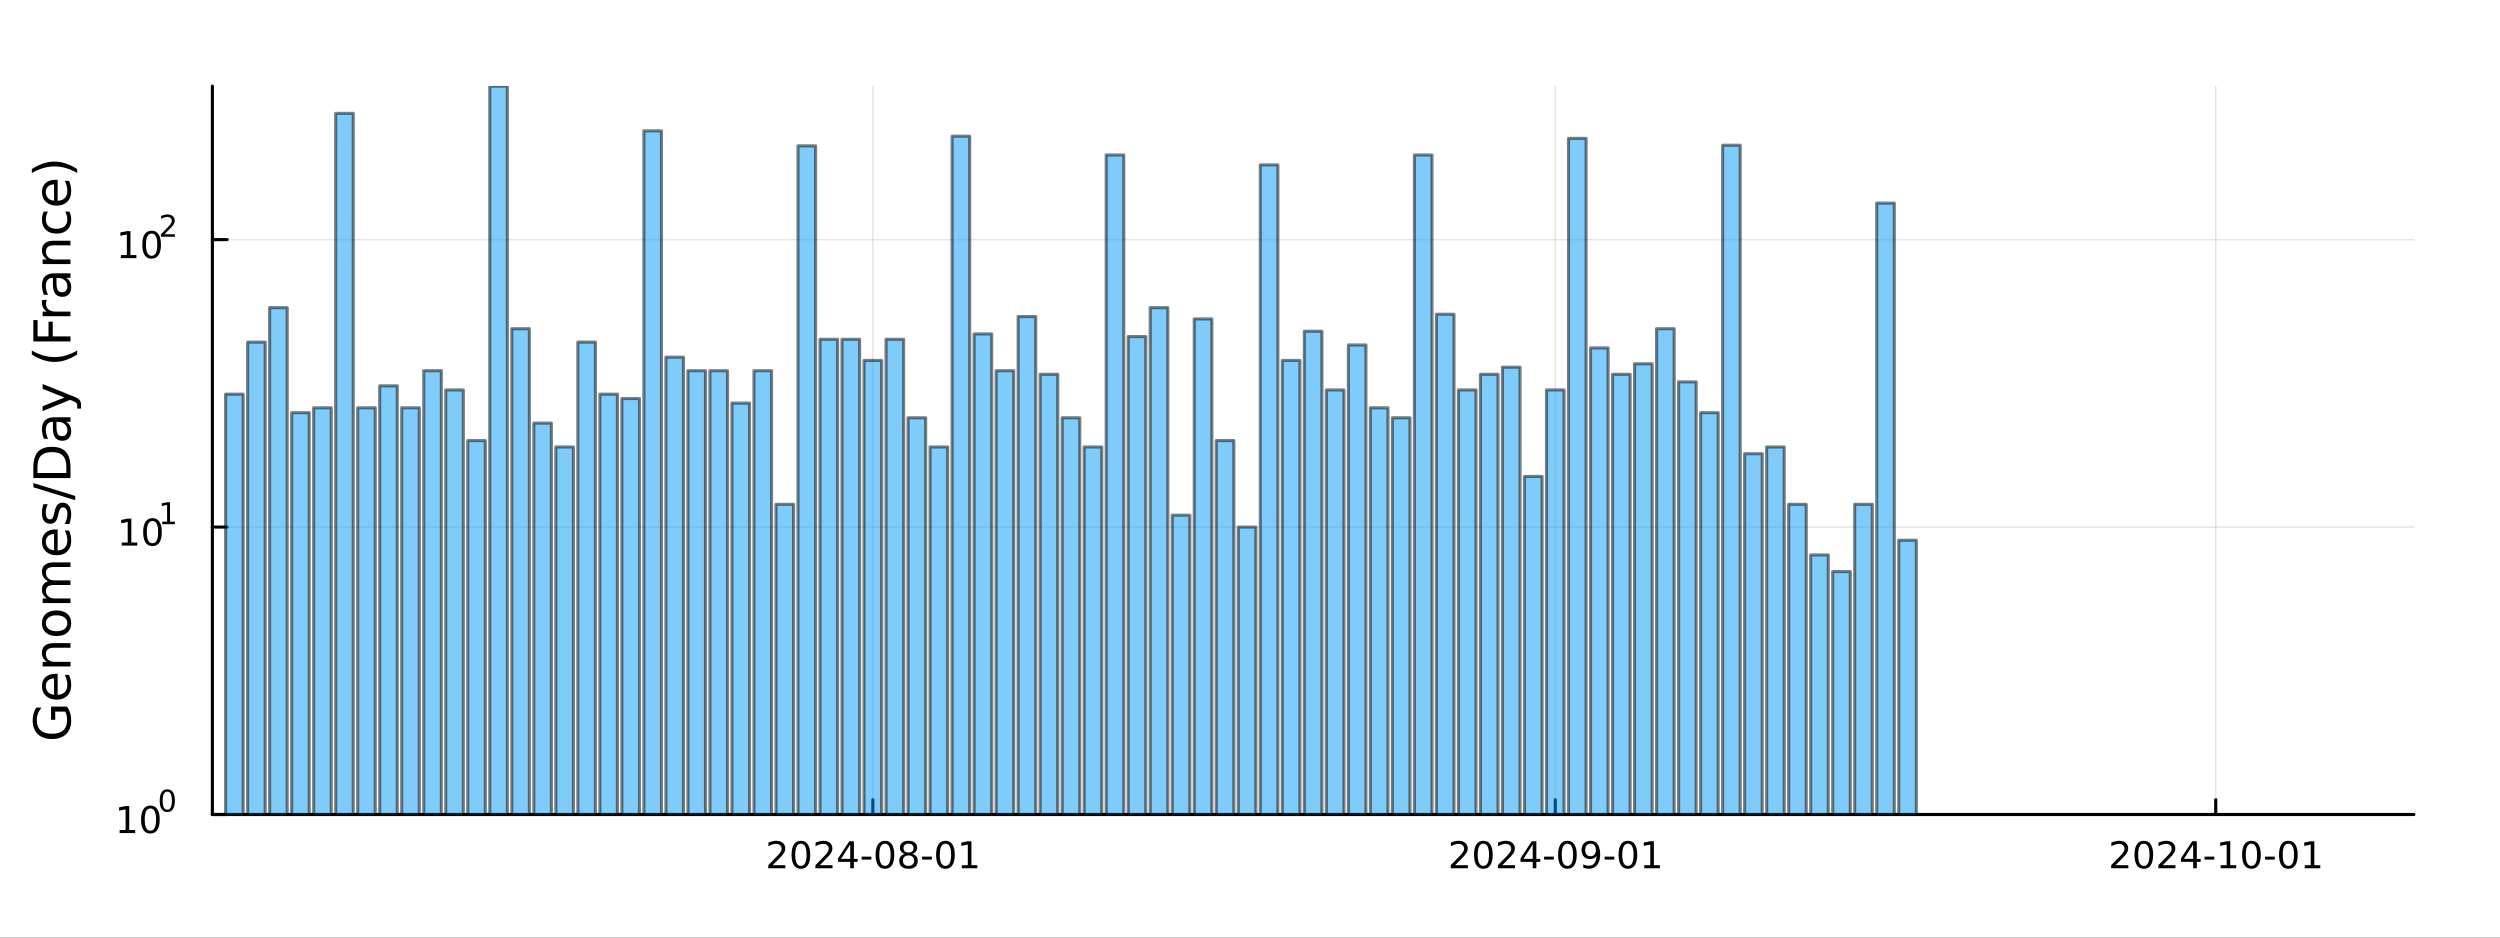 <?xml version="1.0" encoding="utf-8"?>
<svg xmlns="http://www.w3.org/2000/svg" xmlns:xlink="http://www.w3.org/1999/xlink" width="800" height="300" viewBox="0 0 3200 1200">
<rect x="0" y="0" width="3200" height="1200" fill="#333333" stroke="none"/>
<defs>
  <clipPath id="clip290">
    <rect x="0" y="0" width="3200" height="1200"/>
  </clipPath>
</defs>
<path clip-path="url(#clip290)" d="M0 1200 L3200 1200 L3200 0 L0 0  Z" fill="#ffffff" fill-rule="evenodd" fill-opacity="1"/>
<defs>
  <clipPath id="clip291">
    <rect x="640" y="0" width="2241" height="1200"/>
  </clipPath>
</defs>
<path clip-path="url(#clip290)" d="M271.839 1042.58 L3089.76 1042.58 L3089.76 110.236 L271.839 110.236  Z" fill="#ffffff" fill-rule="evenodd" fill-opacity="1"/>
<defs>
  <clipPath id="clip292">
    <rect x="271" y="110" width="2819" height="933"/>
  </clipPath>
</defs>
<polyline clip-path="url(#clip292)" style="stroke:#000000; stroke-linecap:round; stroke-linejoin:round; stroke-width:2; stroke-opacity:0.1; fill:none" points="1117.22,1042.58 1117.22,110.236 "/>
<polyline clip-path="url(#clip292)" style="stroke:#000000; stroke-linecap:round; stroke-linejoin:round; stroke-width:2; stroke-opacity:0.1; fill:none" points="1990.77,1042.58 1990.77,110.236 "/>
<polyline clip-path="url(#clip292)" style="stroke:#000000; stroke-linecap:round; stroke-linejoin:round; stroke-width:2; stroke-opacity:0.1; fill:none" points="2836.15,1042.58 2836.15,110.236 "/>
<polyline clip-path="url(#clip290)" style="stroke:#000000; stroke-linecap:round; stroke-linejoin:round; stroke-width:4; stroke-opacity:1; fill:none" points="271.839,1042.58 3089.76,1042.58 "/>
<polyline clip-path="url(#clip290)" style="stroke:#000000; stroke-linecap:round; stroke-linejoin:round; stroke-width:4; stroke-opacity:1; fill:none" points="1117.22,1042.58 1117.22,1023.68 "/>
<polyline clip-path="url(#clip290)" style="stroke:#000000; stroke-linecap:round; stroke-linejoin:round; stroke-width:4; stroke-opacity:1; fill:none" points="1990.77,1042.58 1990.77,1023.68 "/>
<polyline clip-path="url(#clip290)" style="stroke:#000000; stroke-linecap:round; stroke-linejoin:round; stroke-width:4; stroke-opacity:1; fill:none" points="2836.15,1042.58 2836.15,1023.68 "/>
<path clip-path="url(#clip290)" d="M989.011 1107.44 L1005.33 1107.44 L1005.33 1111.38 L983.386 1111.38 L983.386 1107.44 Q986.048 1104.69 990.632 1100.06 Q995.238 1095.4 996.419 1094.06 Q998.664 1091.54 999.544 1089.8 Q1000.45 1088.04 1000.45 1086.35 Q1000.45 1083.6 998.502 1081.86 Q996.581 1080.13 993.479 1080.13 Q991.28 1080.13 988.826 1080.89 Q986.396 1081.65 983.618 1083.2 L983.618 1078.48 Q986.442 1077.35 988.896 1076.77 Q991.349 1076.19 993.386 1076.19 Q998.757 1076.19 1001.95 1078.88 Q1005.15 1081.56 1005.15 1086.05 Q1005.15 1088.18 1004.34 1090.1 Q1003.55 1092 1001.44 1094.59 Q1000.86 1095.26 997.761 1098.48 Q994.659 1101.68 989.011 1107.44 Z" fill="#000000" fill-rule="nonzero" fill-opacity="1" /><path clip-path="url(#clip290)" d="M1025.15 1079.89 Q1021.53 1079.89 1019.71 1083.46 Q1017.9 1087 1017.9 1094.13 Q1017.9 1101.24 1019.71 1104.8 Q1021.53 1108.34 1025.15 1108.34 Q1028.78 1108.34 1030.59 1104.8 Q1032.41 1101.24 1032.41 1094.13 Q1032.41 1087 1030.59 1083.46 Q1028.78 1079.89 1025.15 1079.89 M1025.15 1076.19 Q1030.96 1076.19 1034.01 1080.8 Q1037.09 1085.38 1037.09 1094.13 Q1037.09 1102.86 1034.01 1107.46 Q1030.96 1112.05 1025.15 1112.05 Q1019.34 1112.05 1016.26 1107.46 Q1013.2 1102.86 1013.2 1094.13 Q1013.2 1085.38 1016.26 1080.8 Q1019.34 1076.19 1025.15 1076.19 Z" fill="#000000" fill-rule="nonzero" fill-opacity="1" /><path clip-path="url(#clip290)" d="M1049.34 1107.44 L1065.65 1107.44 L1065.65 1111.38 L1043.71 1111.38 L1043.71 1107.44 Q1046.37 1104.69 1050.96 1100.06 Q1055.56 1095.4 1056.74 1094.06 Q1058.99 1091.54 1059.87 1089.8 Q1060.77 1088.04 1060.77 1086.35 Q1060.77 1083.6 1058.83 1081.86 Q1056.9 1080.13 1053.8 1080.13 Q1051.6 1080.13 1049.15 1080.89 Q1046.72 1081.65 1043.94 1083.2 L1043.94 1078.48 Q1046.77 1077.35 1049.22 1076.77 Q1051.67 1076.19 1053.71 1076.19 Q1059.08 1076.19 1062.27 1078.88 Q1065.47 1081.56 1065.47 1086.05 Q1065.47 1088.18 1064.66 1090.1 Q1063.87 1092 1061.77 1094.59 Q1061.19 1095.26 1058.08 1098.48 Q1054.98 1101.68 1049.34 1107.44 Z" fill="#000000" fill-rule="nonzero" fill-opacity="1" /><path clip-path="url(#clip290)" d="M1088.32 1080.89 L1076.51 1099.34 L1088.32 1099.34 L1088.32 1080.89 M1087.09 1076.82 L1092.97 1076.82 L1092.97 1099.34 L1097.9 1099.34 L1097.9 1103.23 L1092.97 1103.23 L1092.97 1111.38 L1088.32 1111.38 L1088.32 1103.23 L1072.71 1103.23 L1072.71 1098.71 L1087.09 1076.82 Z" fill="#000000" fill-rule="nonzero" fill-opacity="1" /><path clip-path="url(#clip290)" d="M1102.88 1096.49 L1115.35 1096.49 L1115.35 1100.29 L1102.88 1100.29 L1102.88 1096.49 Z" fill="#000000" fill-rule="nonzero" fill-opacity="1" /><path clip-path="url(#clip290)" d="M1132.74 1079.89 Q1129.13 1079.89 1127.3 1083.46 Q1125.49 1087 1125.49 1094.13 Q1125.49 1101.24 1127.3 1104.8 Q1129.13 1108.34 1132.74 1108.34 Q1136.37 1108.34 1138.18 1104.8 Q1140.01 1101.24 1140.01 1094.13 Q1140.01 1087 1138.18 1083.46 Q1136.37 1079.89 1132.74 1079.89 M1132.74 1076.19 Q1138.55 1076.19 1141.6 1080.8 Q1144.68 1085.38 1144.68 1094.13 Q1144.68 1102.86 1141.6 1107.46 Q1138.55 1112.05 1132.74 1112.05 Q1126.93 1112.05 1123.85 1107.46 Q1120.79 1102.86 1120.79 1094.13 Q1120.79 1085.38 1123.85 1080.8 Q1126.93 1076.19 1132.74 1076.19 Z" fill="#000000" fill-rule="nonzero" fill-opacity="1" /><path clip-path="url(#clip290)" d="M1162.9 1094.96 Q1159.57 1094.96 1157.64 1096.75 Q1155.75 1098.53 1155.75 1101.65 Q1155.75 1104.78 1157.64 1106.56 Q1159.57 1108.34 1162.9 1108.34 Q1166.23 1108.34 1168.15 1106.56 Q1170.08 1104.76 1170.08 1101.65 Q1170.08 1098.53 1168.15 1096.75 Q1166.26 1094.96 1162.9 1094.96 M1158.22 1092.97 Q1155.21 1092.23 1153.52 1090.17 Q1151.86 1088.11 1151.86 1085.15 Q1151.86 1081.01 1154.8 1078.6 Q1157.76 1076.19 1162.9 1076.19 Q1168.06 1076.19 1171 1078.6 Q1173.94 1081.01 1173.94 1085.15 Q1173.94 1088.11 1172.25 1090.17 Q1170.58 1092.23 1167.6 1092.97 Q1170.98 1093.76 1172.85 1096.05 Q1174.75 1098.34 1174.75 1101.65 Q1174.75 1106.68 1171.67 1109.36 Q1168.62 1112.05 1162.9 1112.05 Q1157.18 1112.05 1154.1 1109.36 Q1151.05 1106.68 1151.05 1101.65 Q1151.05 1098.34 1152.95 1096.05 Q1154.84 1093.76 1158.22 1092.97 M1156.51 1085.59 Q1156.51 1088.27 1158.18 1089.78 Q1159.87 1091.28 1162.9 1091.28 Q1165.91 1091.28 1167.6 1089.78 Q1169.31 1088.27 1169.31 1085.59 Q1169.31 1082.9 1167.6 1081.4 Q1165.91 1079.89 1162.9 1079.89 Q1159.87 1079.89 1158.18 1081.4 Q1156.51 1082.9 1156.51 1085.59 Z" fill="#000000" fill-rule="nonzero" fill-opacity="1" /><path clip-path="url(#clip290)" d="M1180.31 1096.49 L1192.78 1096.49 L1192.78 1100.29 L1180.31 1100.29 L1180.31 1096.49 Z" fill="#000000" fill-rule="nonzero" fill-opacity="1" /><path clip-path="url(#clip290)" d="M1210.17 1079.89 Q1206.56 1079.89 1204.73 1083.46 Q1202.92 1087 1202.92 1094.13 Q1202.92 1101.24 1204.73 1104.8 Q1206.56 1108.34 1210.17 1108.34 Q1213.8 1108.34 1215.61 1104.8 Q1217.44 1101.24 1217.44 1094.13 Q1217.44 1087 1215.61 1083.46 Q1213.8 1079.89 1210.17 1079.89 M1210.17 1076.19 Q1215.98 1076.19 1219.03 1080.8 Q1222.11 1085.38 1222.11 1094.13 Q1222.11 1102.86 1219.03 1107.46 Q1215.98 1112.05 1210.17 1112.05 Q1204.36 1112.05 1201.28 1107.46 Q1198.22 1102.86 1198.22 1094.13 Q1198.22 1085.38 1201.28 1080.8 Q1204.36 1076.19 1210.17 1076.19 Z" fill="#000000" fill-rule="nonzero" fill-opacity="1" /><path clip-path="url(#clip290)" d="M1231.14 1107.44 L1238.78 1107.44 L1238.78 1081.07 L1230.47 1082.74 L1230.47 1078.48 L1238.73 1076.82 L1243.41 1076.82 L1243.41 1107.44 L1251.05 1107.44 L1251.05 1111.38 L1231.14 1111.38 L1231.14 1107.44 Z" fill="#000000" fill-rule="nonzero" fill-opacity="1" /><path clip-path="url(#clip290)" d="M1862.57 1107.44 L1878.89 1107.44 L1878.89 1111.38 L1856.94 1111.38 L1856.94 1107.44 Q1859.6 1104.69 1864.19 1100.06 Q1868.79 1095.4 1869.98 1094.06 Q1872.22 1091.54 1873.1 1089.8 Q1874 1088.04 1874 1086.35 Q1874 1083.6 1872.06 1081.86 Q1870.14 1080.13 1867.04 1080.13 Q1864.84 1080.13 1862.38 1080.89 Q1859.95 1081.65 1857.17 1083.2 L1857.17 1078.48 Q1860 1077.35 1862.45 1076.77 Q1864.91 1076.19 1866.94 1076.19 Q1872.31 1076.19 1875.51 1078.88 Q1878.7 1081.56 1878.7 1086.05 Q1878.7 1088.18 1877.89 1090.1 Q1877.1 1092 1875 1094.59 Q1874.42 1095.26 1871.32 1098.48 Q1868.22 1101.68 1862.57 1107.44 Z" fill="#000000" fill-rule="nonzero" fill-opacity="1" /><path clip-path="url(#clip290)" d="M1898.7 1079.89 Q1895.09 1079.89 1893.26 1083.46 Q1891.46 1087 1891.46 1094.13 Q1891.46 1101.24 1893.26 1104.8 Q1895.09 1108.34 1898.7 1108.34 Q1902.34 1108.34 1904.14 1104.8 Q1905.97 1101.24 1905.97 1094.13 Q1905.97 1087 1904.14 1083.46 Q1902.34 1079.89 1898.7 1079.89 M1898.7 1076.19 Q1904.51 1076.19 1907.57 1080.8 Q1910.65 1085.38 1910.65 1094.13 Q1910.65 1102.86 1907.57 1107.46 Q1904.51 1112.05 1898.7 1112.05 Q1892.89 1112.05 1889.81 1107.46 Q1886.76 1102.86 1886.76 1094.13 Q1886.76 1085.38 1889.81 1080.8 Q1892.89 1076.19 1898.7 1076.19 Z" fill="#000000" fill-rule="nonzero" fill-opacity="1" /><path clip-path="url(#clip290)" d="M1922.89 1107.44 L1939.21 1107.44 L1939.21 1111.38 L1917.27 1111.38 L1917.27 1107.44 Q1919.93 1104.69 1924.51 1100.06 Q1929.12 1095.4 1930.3 1094.06 Q1932.54 1091.54 1933.42 1089.8 Q1934.33 1088.04 1934.33 1086.35 Q1934.33 1083.6 1932.38 1081.86 Q1930.46 1080.13 1927.36 1080.13 Q1925.16 1080.13 1922.71 1080.89 Q1920.28 1081.65 1917.5 1083.2 L1917.5 1078.48 Q1920.32 1077.35 1922.78 1076.77 Q1925.23 1076.19 1927.27 1076.19 Q1932.64 1076.19 1935.83 1078.88 Q1939.03 1081.56 1939.03 1086.05 Q1939.03 1088.18 1938.22 1090.1 Q1937.43 1092 1935.32 1094.59 Q1934.74 1095.26 1931.64 1098.48 Q1928.54 1101.68 1922.89 1107.44 Z" fill="#000000" fill-rule="nonzero" fill-opacity="1" /><path clip-path="url(#clip290)" d="M1961.87 1080.89 L1950.07 1099.34 L1961.87 1099.34 L1961.87 1080.89 M1960.65 1076.82 L1966.53 1076.82 L1966.53 1099.34 L1971.46 1099.34 L1971.46 1103.23 L1966.53 1103.23 L1966.53 1111.38 L1961.87 1111.38 L1961.87 1103.23 L1946.27 1103.23 L1946.27 1098.71 L1960.65 1076.82 Z" fill="#000000" fill-rule="nonzero" fill-opacity="1" /><path clip-path="url(#clip290)" d="M1976.43 1096.49 L1988.91 1096.49 L1988.91 1100.29 L1976.43 1100.29 L1976.43 1096.49 Z" fill="#000000" fill-rule="nonzero" fill-opacity="1" /><path clip-path="url(#clip290)" d="M2006.29 1079.89 Q2002.68 1079.89 2000.85 1083.46 Q1999.05 1087 1999.05 1094.13 Q1999.05 1101.24 2000.85 1104.8 Q2002.68 1108.34 2006.29 1108.34 Q2009.93 1108.34 2011.73 1104.8 Q2013.56 1101.24 2013.56 1094.13 Q2013.56 1087 2011.73 1083.46 Q2009.93 1079.89 2006.29 1079.89 M2006.29 1076.19 Q2012.1 1076.19 2015.16 1080.8 Q2018.24 1085.38 2018.24 1094.13 Q2018.24 1102.86 2015.16 1107.46 Q2012.1 1112.05 2006.29 1112.05 Q2000.48 1112.05 1997.41 1107.46 Q1994.35 1102.86 1994.35 1094.13 Q1994.35 1085.38 1997.41 1080.8 Q2000.48 1076.19 2006.29 1076.19 Z" fill="#000000" fill-rule="nonzero" fill-opacity="1" /><path clip-path="url(#clip290)" d="M2026.59 1110.66 L2026.59 1106.4 Q2028.35 1107.23 2030.16 1107.67 Q2031.97 1108.11 2033.7 1108.11 Q2038.33 1108.11 2040.76 1105.01 Q2043.22 1101.89 2043.56 1095.54 Q2042.22 1097.53 2040.16 1098.6 Q2038.1 1099.66 2035.6 1099.66 Q2030.41 1099.66 2027.38 1096.54 Q2024.37 1093.39 2024.37 1087.95 Q2024.37 1082.63 2027.52 1079.41 Q2030.67 1076.19 2035.9 1076.19 Q2041.9 1076.19 2045.04 1080.8 Q2048.22 1085.38 2048.22 1094.13 Q2048.22 1102.3 2044.33 1107.19 Q2040.46 1112.05 2033.91 1112.05 Q2032.15 1112.05 2030.34 1111.7 Q2028.54 1111.35 2026.59 1110.66 M2035.9 1096.01 Q2039.05 1096.01 2040.88 1093.85 Q2042.73 1091.7 2042.73 1087.95 Q2042.73 1084.22 2040.88 1082.07 Q2039.05 1079.89 2035.9 1079.89 Q2032.75 1079.89 2030.9 1082.07 Q2029.07 1084.22 2029.07 1087.95 Q2029.07 1091.7 2030.9 1093.85 Q2032.75 1096.01 2035.9 1096.01 Z" fill="#000000" fill-rule="nonzero" fill-opacity="1" /><path clip-path="url(#clip290)" d="M2053.86 1096.49 L2066.34 1096.49 L2066.34 1100.29 L2053.86 1100.29 L2053.86 1096.49 Z" fill="#000000" fill-rule="nonzero" fill-opacity="1" /><path clip-path="url(#clip290)" d="M2083.72 1079.89 Q2080.11 1079.89 2078.28 1083.46 Q2076.48 1087 2076.48 1094.13 Q2076.48 1101.24 2078.28 1104.8 Q2080.11 1108.34 2083.72 1108.34 Q2087.36 1108.34 2089.16 1104.8 Q2090.99 1101.24 2090.99 1094.13 Q2090.99 1087 2089.16 1083.46 Q2087.36 1079.89 2083.72 1079.89 M2083.72 1076.19 Q2089.53 1076.19 2092.59 1080.8 Q2095.67 1085.38 2095.67 1094.13 Q2095.67 1102.86 2092.59 1107.46 Q2089.53 1112.05 2083.72 1112.05 Q2077.91 1112.05 2074.84 1107.46 Q2071.78 1102.86 2071.78 1094.13 Q2071.78 1085.38 2074.84 1080.8 Q2077.91 1076.19 2083.72 1076.19 Z" fill="#000000" fill-rule="nonzero" fill-opacity="1" /><path clip-path="url(#clip290)" d="M2104.7 1107.44 L2112.34 1107.44 L2112.34 1081.07 L2104.02 1082.74 L2104.02 1078.48 L2112.29 1076.82 L2116.96 1076.82 L2116.96 1107.44 L2124.6 1107.44 L2124.6 1111.38 L2104.7 1111.38 L2104.7 1107.44 Z" fill="#000000" fill-rule="nonzero" fill-opacity="1" /><path clip-path="url(#clip290)" d="M2707.95 1107.44 L2724.26 1107.44 L2724.26 1111.38 L2702.32 1111.38 L2702.32 1107.44 Q2704.98 1104.69 2709.57 1100.06 Q2714.17 1095.4 2715.35 1094.06 Q2717.6 1091.54 2718.48 1089.8 Q2719.38 1088.04 2719.38 1086.35 Q2719.38 1083.6 2717.44 1081.86 Q2715.51 1080.13 2712.41 1080.13 Q2710.21 1080.13 2707.76 1080.89 Q2705.33 1081.65 2702.55 1083.2 L2702.55 1078.48 Q2705.38 1077.35 2707.83 1076.77 Q2710.28 1076.19 2712.32 1076.19 Q2717.69 1076.19 2720.88 1078.88 Q2724.08 1081.56 2724.08 1086.05 Q2724.08 1088.18 2723.27 1090.1 Q2722.48 1092 2720.38 1094.59 Q2719.8 1095.26 2716.7 1098.48 Q2713.59 1101.68 2707.95 1107.44 Z" fill="#000000" fill-rule="nonzero" fill-opacity="1" /><path clip-path="url(#clip290)" d="M2744.08 1079.89 Q2740.47 1079.89 2738.64 1083.46 Q2736.83 1087 2736.83 1094.13 Q2736.83 1101.24 2738.64 1104.8 Q2740.47 1108.34 2744.08 1108.34 Q2747.71 1108.34 2749.52 1104.8 Q2751.35 1101.24 2751.35 1094.13 Q2751.35 1087 2749.52 1083.46 Q2747.71 1079.89 2744.08 1079.89 M2744.08 1076.19 Q2749.89 1076.19 2752.94 1080.8 Q2756.02 1085.38 2756.02 1094.13 Q2756.02 1102.86 2752.94 1107.46 Q2749.89 1112.05 2744.08 1112.05 Q2738.27 1112.05 2735.19 1107.46 Q2732.13 1102.86 2732.13 1094.13 Q2732.13 1085.38 2735.19 1080.8 Q2738.27 1076.19 2744.08 1076.19 Z" fill="#000000" fill-rule="nonzero" fill-opacity="1" /><path clip-path="url(#clip290)" d="M2768.27 1107.44 L2784.59 1107.44 L2784.59 1111.38 L2762.64 1111.38 L2762.64 1107.44 Q2765.31 1104.69 2769.89 1100.06 Q2774.5 1095.4 2775.68 1094.06 Q2777.92 1091.54 2778.8 1089.8 Q2779.7 1088.04 2779.7 1086.35 Q2779.7 1083.6 2777.76 1081.86 Q2775.84 1080.13 2772.74 1080.13 Q2770.54 1080.13 2768.08 1080.89 Q2765.65 1081.65 2762.88 1083.2 L2762.88 1078.48 Q2765.7 1077.35 2768.15 1076.77 Q2770.61 1076.19 2772.64 1076.19 Q2778.01 1076.19 2781.21 1078.88 Q2784.4 1081.56 2784.4 1086.05 Q2784.4 1088.18 2783.59 1090.1 Q2782.81 1092 2780.7 1094.59 Q2780.12 1095.26 2777.02 1098.48 Q2773.92 1101.68 2768.27 1107.44 Z" fill="#000000" fill-rule="nonzero" fill-opacity="1" /><path clip-path="url(#clip290)" d="M2807.25 1080.89 L2795.44 1099.34 L2807.25 1099.34 L2807.25 1080.89 M2806.02 1076.82 L2811.9 1076.82 L2811.9 1099.34 L2816.83 1099.34 L2816.83 1103.23 L2811.9 1103.23 L2811.9 1111.38 L2807.25 1111.38 L2807.25 1103.23 L2791.65 1103.23 L2791.65 1098.71 L2806.02 1076.82 Z" fill="#000000" fill-rule="nonzero" fill-opacity="1" /><path clip-path="url(#clip290)" d="M2821.81 1096.49 L2834.29 1096.49 L2834.29 1100.29 L2821.81 1100.29 L2821.81 1096.49 Z" fill="#000000" fill-rule="nonzero" fill-opacity="1" /><path clip-path="url(#clip290)" d="M2842.48 1107.44 L2850.12 1107.44 L2850.12 1081.07 L2841.81 1082.74 L2841.81 1078.48 L2850.07 1076.82 L2854.75 1076.82 L2854.75 1107.44 L2862.39 1107.44 L2862.39 1111.38 L2842.48 1111.38 L2842.48 1107.44 Z" fill="#000000" fill-rule="nonzero" fill-opacity="1" /><path clip-path="url(#clip290)" d="M2881.83 1079.89 Q2878.22 1079.89 2876.39 1083.46 Q2874.59 1087 2874.59 1094.13 Q2874.59 1101.24 2876.39 1104.8 Q2878.22 1108.34 2881.83 1108.34 Q2885.47 1108.34 2887.27 1104.8 Q2889.1 1101.24 2889.1 1094.13 Q2889.1 1087 2887.27 1083.46 Q2885.47 1079.89 2881.83 1079.89 M2881.83 1076.19 Q2887.64 1076.19 2890.7 1080.8 Q2893.78 1085.38 2893.78 1094.13 Q2893.78 1102.86 2890.7 1107.46 Q2887.64 1112.05 2881.83 1112.05 Q2876.02 1112.05 2872.94 1107.46 Q2869.89 1102.86 2869.89 1094.13 Q2869.89 1085.38 2872.94 1080.8 Q2876.02 1076.19 2881.83 1076.19 Z" fill="#000000" fill-rule="nonzero" fill-opacity="1" /><path clip-path="url(#clip290)" d="M2899.24 1096.49 L2911.72 1096.49 L2911.72 1100.29 L2899.24 1100.29 L2899.24 1096.49 Z" fill="#000000" fill-rule="nonzero" fill-opacity="1" /><path clip-path="url(#clip290)" d="M2929.1 1079.89 Q2925.49 1079.89 2923.66 1083.46 Q2921.86 1087 2921.86 1094.13 Q2921.86 1101.24 2923.66 1104.8 Q2925.49 1108.34 2929.1 1108.34 Q2932.74 1108.34 2934.54 1104.8 Q2936.37 1101.24 2936.37 1094.13 Q2936.37 1087 2934.54 1083.46 Q2932.74 1079.89 2929.1 1079.89 M2929.1 1076.19 Q2934.91 1076.19 2937.97 1080.8 Q2941.05 1085.38 2941.05 1094.13 Q2941.05 1102.86 2937.97 1107.46 Q2934.91 1112.05 2929.1 1112.05 Q2923.29 1112.05 2920.21 1107.46 Q2917.16 1102.86 2917.16 1094.13 Q2917.16 1085.38 2920.21 1080.8 Q2923.29 1076.19 2929.1 1076.19 Z" fill="#000000" fill-rule="nonzero" fill-opacity="1" /><path clip-path="url(#clip290)" d="M2950.07 1107.44 L2957.71 1107.44 L2957.71 1081.07 L2949.4 1082.74 L2949.4 1078.48 L2957.67 1076.82 L2962.34 1076.82 L2962.34 1107.44 L2969.98 1107.44 L2969.98 1111.38 L2950.07 1111.38 L2950.07 1107.44 Z" fill="#000000" fill-rule="nonzero" fill-opacity="1" /><polyline clip-path="url(#clip292)" style="stroke:#000000; stroke-linecap:round; stroke-linejoin:round; stroke-width:2; stroke-opacity:0.1; fill:none" points="271.839,1042.58 3089.76,1042.58 "/>
<polyline clip-path="url(#clip292)" style="stroke:#000000; stroke-linecap:round; stroke-linejoin:round; stroke-width:2; stroke-opacity:0.1; fill:none" points="271.839,674.648 3089.76,674.648 "/>
<polyline clip-path="url(#clip292)" style="stroke:#000000; stroke-linecap:round; stroke-linejoin:round; stroke-width:2; stroke-opacity:0.1; fill:none" points="271.839,306.719 3089.76,306.719 "/>
<polyline clip-path="url(#clip290)" style="stroke:#000000; stroke-linecap:round; stroke-linejoin:round; stroke-width:4; stroke-opacity:1; fill:none" points="271.839,1042.58 271.839,110.236 "/>
<polyline clip-path="url(#clip290)" style="stroke:#000000; stroke-linecap:round; stroke-linejoin:round; stroke-width:4; stroke-opacity:1; fill:none" points="271.839,1042.58 290.737,1042.58 "/>
<polyline clip-path="url(#clip290)" style="stroke:#000000; stroke-linecap:round; stroke-linejoin:round; stroke-width:4; stroke-opacity:1; fill:none" points="271.839,674.648 290.737,674.648 "/>
<polyline clip-path="url(#clip290)" style="stroke:#000000; stroke-linecap:round; stroke-linejoin:round; stroke-width:4; stroke-opacity:1; fill:none" points="271.839,306.719 290.737,306.719 "/>
<path clip-path="url(#clip290)" d="M153.134 1062.37 L160.772 1062.37 L160.772 1036 L152.462 1037.67 L152.462 1033.41 L160.726 1031.74 L165.402 1031.74 L165.402 1062.37 L173.041 1062.37 L173.041 1066.3 L153.134 1066.3 L153.134 1062.37 Z" fill="#000000" fill-rule="nonzero" fill-opacity="1" /><path clip-path="url(#clip290)" d="M192.485 1034.82 Q188.874 1034.82 187.045 1038.39 Q185.24 1041.93 185.24 1049.06 Q185.24 1056.16 187.045 1059.73 Q188.874 1063.27 192.485 1063.27 Q196.119 1063.27 197.925 1059.73 Q199.754 1056.16 199.754 1049.06 Q199.754 1041.93 197.925 1038.39 Q196.119 1034.82 192.485 1034.82 M192.485 1031.12 Q198.295 1031.12 201.351 1035.72 Q204.43 1040.31 204.43 1049.06 Q204.43 1057.78 201.351 1062.39 Q198.295 1066.97 192.485 1066.97 Q186.675 1066.97 183.596 1062.39 Q180.541 1057.78 180.541 1049.06 Q180.541 1040.31 183.596 1035.72 Q186.675 1031.12 192.485 1031.12 Z" fill="#000000" fill-rule="nonzero" fill-opacity="1" /><path clip-path="url(#clip290)" d="M214.134 1013.31 Q211.2 1013.31 209.715 1016.21 Q208.248 1019.09 208.248 1024.88 Q208.248 1030.66 209.715 1033.55 Q211.2 1036.43 214.134 1036.43 Q217.087 1036.43 218.554 1033.55 Q220.04 1030.66 220.04 1024.88 Q220.04 1019.09 218.554 1016.21 Q217.087 1013.31 214.134 1013.31 M214.134 1010.31 Q218.855 1010.31 221.338 1014.05 Q223.839 1017.77 223.839 1024.88 Q223.839 1031.97 221.338 1035.71 Q218.855 1039.44 214.134 1039.44 Q209.414 1039.44 206.912 1035.71 Q204.43 1031.97 204.43 1024.88 Q204.43 1017.77 206.912 1014.05 Q209.414 1010.31 214.134 1010.31 Z" fill="#000000" fill-rule="nonzero" fill-opacity="1" /><path clip-path="url(#clip290)" d="M155.823 694.44 L163.462 694.44 L163.462 668.074 L155.152 669.741 L155.152 665.482 L163.416 663.815 L168.092 663.815 L168.092 694.44 L175.73 694.44 L175.73 698.375 L155.823 698.375 L155.823 694.44 Z" fill="#000000" fill-rule="nonzero" fill-opacity="1" /><path clip-path="url(#clip290)" d="M195.175 666.894 Q191.564 666.894 189.735 670.459 Q187.929 674 187.929 681.13 Q187.929 688.236 189.735 691.801 Q191.564 695.343 195.175 695.343 Q198.809 695.343 200.615 691.801 Q202.443 688.236 202.443 681.13 Q202.443 674 200.615 670.459 Q198.809 666.894 195.175 666.894 M195.175 663.19 Q200.985 663.19 204.04 667.797 Q207.119 672.38 207.119 681.13 Q207.119 689.857 204.04 694.463 Q200.985 699.046 195.175 699.046 Q189.365 699.046 186.286 694.463 Q183.23 689.857 183.23 681.13 Q183.23 672.38 186.286 667.797 Q189.365 663.19 195.175 663.19 Z" fill="#000000" fill-rule="nonzero" fill-opacity="1" /><path clip-path="url(#clip290)" d="M207.665 667.767 L213.871 667.767 L213.871 646.345 L207.119 647.7 L207.119 644.239 L213.833 642.885 L217.633 642.885 L217.633 667.767 L223.839 667.767 L223.839 670.965 L207.665 670.965 L207.665 667.767 Z" fill="#000000" fill-rule="nonzero" fill-opacity="1" /><path clip-path="url(#clip290)" d="M154.713 326.512 L162.352 326.512 L162.352 300.146 L154.042 301.813 L154.042 297.554 L162.306 295.887 L166.982 295.887 L166.982 326.512 L174.621 326.512 L174.621 330.447 L154.713 330.447 L154.713 326.512 Z" fill="#000000" fill-rule="nonzero" fill-opacity="1" /><path clip-path="url(#clip290)" d="M194.065 298.966 Q190.454 298.966 188.625 302.531 Q186.82 306.072 186.82 313.202 Q186.82 320.308 188.625 323.873 Q190.454 327.415 194.065 327.415 Q197.699 327.415 199.505 323.873 Q201.334 320.308 201.334 313.202 Q201.334 306.072 199.505 302.531 Q197.699 298.966 194.065 298.966 M194.065 295.262 Q199.875 295.262 202.931 299.869 Q206.009 304.452 206.009 313.202 Q206.009 321.929 202.931 326.535 Q199.875 331.118 194.065 331.118 Q188.255 331.118 185.176 326.535 Q182.121 321.929 182.121 313.202 Q182.121 304.452 185.176 299.869 Q188.255 295.262 194.065 295.262 Z" fill="#000000" fill-rule="nonzero" fill-opacity="1" /><path clip-path="url(#clip290)" d="M210.58 299.839 L223.839 299.839 L223.839 303.037 L206.009 303.037 L206.009 299.839 Q208.172 297.601 211.896 293.84 Q215.639 290.059 216.598 288.968 Q218.423 286.918 219.137 285.508 Q219.871 284.078 219.871 282.705 Q219.871 280.467 218.291 279.057 Q216.73 277.646 214.21 277.646 Q212.423 277.646 210.429 278.267 Q208.454 278.887 206.198 280.148 L206.198 276.311 Q208.492 275.389 210.486 274.919 Q212.479 274.449 214.134 274.449 Q218.498 274.449 221.093 276.631 Q223.689 278.812 223.689 282.461 Q223.689 284.191 223.03 285.752 Q222.391 287.295 220.68 289.401 Q220.209 289.946 217.689 292.561 Q215.169 295.156 210.58 299.839 Z" fill="#000000" fill-rule="nonzero" fill-opacity="1" /><path clip-path="url(#clip290)" d="M83.427 910.828 L70.664 910.828 L70.664 921.332 L65.38 921.332 L65.38 904.463 L85.782 904.463 Q88.424 908.187 89.793 912.674 Q91.129 917.162 91.129 922.255 Q91.129 933.395 84.636 939.697 Q78.111 945.967 66.494 945.967 Q54.845 945.967 48.352 939.697 Q41.827 933.395 41.827 922.255 Q41.827 917.608 42.973 913.438 Q44.119 909.237 46.347 905.704 L53.19 905.704 Q50.166 909.269 48.638 913.279 Q47.11 917.29 47.11 921.714 Q47.11 930.435 51.98 934.827 Q56.85 939.188 66.494 939.188 Q76.106 939.188 80.976 934.827 Q85.846 930.435 85.846 921.714 Q85.846 918.308 85.273 915.634 Q84.668 912.961 83.427 910.828 Z" fill="#000000" fill-rule="nonzero" fill-opacity="1" /><path clip-path="url(#clip290)" d="M70.918 862.481 L73.783 862.481 L73.783 889.408 Q79.83 889.026 83.013 885.779 Q86.164 882.501 86.164 876.676 Q86.164 873.303 85.337 870.152 Q84.509 866.969 82.854 863.849 L88.392 863.849 Q89.729 867 90.429 870.311 Q91.129 873.621 91.129 877.026 Q91.129 885.557 86.164 890.554 Q81.199 895.519 72.732 895.519 Q63.98 895.519 58.855 890.808 Q53.699 886.066 53.699 878.045 Q53.699 870.852 58.346 866.682 Q62.961 862.481 70.918 862.481 M69.2 868.337 Q64.393 868.401 61.529 871.043 Q58.664 873.653 58.664 877.981 Q58.664 882.883 61.433 885.843 Q64.202 888.771 69.231 889.217 L69.2 868.337 Z" fill="#000000" fill-rule="nonzero" fill-opacity="1" /><path clip-path="url(#clip290)" d="M68.69 823.236 L90.206 823.236 L90.206 829.093 L68.881 829.093 Q63.82 829.093 61.306 831.066 Q58.791 833.039 58.791 836.986 Q58.791 841.729 61.815 844.466 Q64.839 847.203 70.059 847.203 L90.206 847.203 L90.206 853.091 L54.558 853.091 L54.558 847.203 L60.096 847.203 Q56.882 845.102 55.29 842.27 Q53.699 839.405 53.699 835.681 Q53.699 829.538 57.518 826.387 Q61.306 823.236 68.69 823.236 Z" fill="#000000" fill-rule="nonzero" fill-opacity="1" /><path clip-path="url(#clip290)" d="M58.664 797.742 Q58.664 802.452 62.356 805.189 Q66.017 807.927 72.414 807.927 Q78.812 807.927 82.504 805.221 Q86.164 802.484 86.164 797.742 Q86.164 793.063 82.472 790.326 Q78.78 787.588 72.414 787.588 Q66.08 787.588 62.388 790.326 Q58.664 793.063 58.664 797.742 M53.699 797.742 Q53.699 790.103 58.664 785.742 Q63.63 781.382 72.414 781.382 Q81.167 781.382 86.164 785.742 Q91.129 790.103 91.129 797.742 Q91.129 805.412 86.164 809.773 Q81.167 814.101 72.414 814.101 Q63.63 814.101 58.664 809.773 Q53.699 805.412 53.699 797.742 Z" fill="#000000" fill-rule="nonzero" fill-opacity="1" /><path clip-path="url(#clip290)" d="M61.401 743.92 Q57.455 741.723 55.577 738.668 Q53.699 735.612 53.699 731.475 Q53.699 725.905 57.614 722.881 Q61.497 719.857 68.69 719.857 L90.206 719.857 L90.206 725.745 L68.881 725.745 Q63.757 725.745 61.274 727.56 Q58.791 729.374 58.791 733.098 Q58.791 737.649 61.815 740.291 Q64.839 742.933 70.059 742.933 L90.206 742.933 L90.206 748.821 L68.881 748.821 Q63.725 748.821 61.274 750.635 Q58.791 752.45 58.791 756.237 Q58.791 760.725 61.847 763.367 Q64.871 766.009 70.059 766.009 L90.206 766.009 L90.206 771.897 L54.558 771.897 L54.558 766.009 L60.096 766.009 Q56.818 764.003 55.259 761.202 Q53.699 758.402 53.699 754.55 Q53.699 750.667 55.672 747.962 Q57.646 745.225 61.401 743.92 Z" fill="#000000" fill-rule="nonzero" fill-opacity="1" /><path clip-path="url(#clip290)" d="M70.918 677.684 L73.783 677.684 L73.783 704.611 Q79.83 704.229 83.013 700.983 Q86.164 697.705 86.164 691.88 Q86.164 688.506 85.337 685.355 Q84.509 682.172 82.854 679.053 L88.392 679.053 Q89.729 682.204 90.429 685.514 Q91.129 688.824 91.129 692.23 Q91.129 700.76 86.164 705.757 Q81.199 710.722 72.732 710.722 Q63.98 710.722 58.855 706.012 Q53.699 701.269 53.699 693.249 Q53.699 686.055 58.346 681.886 Q62.961 677.684 70.918 677.684 M69.2 683.541 Q64.393 683.604 61.529 686.246 Q58.664 688.856 58.664 693.185 Q58.664 698.086 61.433 701.047 Q64.202 703.975 69.231 704.42 L69.2 683.541 Z" fill="#000000" fill-rule="nonzero" fill-opacity="1" /><path clip-path="url(#clip290)" d="M55.609 645.347 L61.147 645.347 Q59.874 647.829 59.237 650.503 Q58.601 653.176 58.601 656.041 Q58.601 660.401 59.937 662.598 Q61.274 664.762 63.948 664.762 Q65.985 664.762 67.162 663.202 Q68.308 661.643 69.359 656.932 L69.804 654.927 Q71.141 648.689 73.592 646.079 Q76.011 643.437 80.371 643.437 Q85.337 643.437 88.233 647.384 Q91.129 651.299 91.129 658.173 Q91.129 661.038 90.556 664.157 Q90.015 667.245 88.901 670.682 L82.854 670.682 Q84.541 667.436 85.4 664.285 Q86.228 661.134 86.228 658.046 Q86.228 653.908 84.827 651.68 Q83.395 649.452 80.817 649.452 Q78.43 649.452 77.157 651.076 Q75.883 652.667 74.706 658.11 L74.228 660.147 Q73.082 665.59 70.727 668.009 Q68.34 670.427 64.202 670.427 Q59.173 670.427 56.436 666.863 Q53.699 663.298 53.699 656.741 Q53.699 653.495 54.176 650.63 Q54.654 647.766 55.609 645.347 Z" fill="#000000" fill-rule="nonzero" fill-opacity="1" /><path clip-path="url(#clip290)" d="M42.686 623.703 L42.686 618.292 L96.254 634.843 L96.254 640.254 L42.686 623.703 Z" fill="#000000" fill-rule="nonzero" fill-opacity="1" /><path clip-path="url(#clip290)" d="M47.97 605.465 L84.923 605.465 L84.923 597.699 Q84.923 587.864 80.467 583.313 Q76.011 578.729 66.398 578.729 Q56.85 578.729 52.426 583.313 Q47.97 587.864 47.97 597.699 L47.97 605.465 M42.686 611.895 L42.686 598.686 Q42.686 584.872 48.447 578.411 Q54.176 571.95 66.398 571.95 Q78.684 571.95 84.445 578.443 Q90.206 584.936 90.206 598.686 L90.206 611.895 L42.686 611.895 Z" fill="#000000" fill-rule="nonzero" fill-opacity="1" /><path clip-path="url(#clip290)" d="M72.287 545.755 Q72.287 552.853 73.91 555.59 Q75.533 558.327 79.448 558.327 Q82.567 558.327 84.413 556.29 Q86.228 554.221 86.228 550.689 Q86.228 545.819 82.79 542.891 Q79.321 539.93 73.592 539.93 L72.287 539.93 L72.287 545.755 M69.868 534.074 L90.206 534.074 L90.206 539.93 L84.795 539.93 Q88.042 541.936 89.602 544.928 Q91.129 547.919 91.129 552.248 Q91.129 557.723 88.074 560.969 Q84.986 564.184 79.83 564.184 Q73.815 564.184 70.759 560.173 Q67.704 556.131 67.704 548.142 L67.704 539.93 L67.131 539.93 Q63.088 539.93 60.892 542.604 Q58.664 545.246 58.664 550.052 Q58.664 553.107 59.396 556.004 Q60.128 558.9 61.592 561.574 L56.182 561.574 Q54.94 558.359 54.336 555.335 Q53.699 552.312 53.699 549.447 Q53.699 541.713 57.709 537.893 Q61.72 534.074 69.868 534.074 Z" fill="#000000" fill-rule="nonzero" fill-opacity="1" /><path clip-path="url(#clip290)" d="M93.516 507.179 Q99.882 509.662 101.824 512.017 Q103.765 514.372 103.765 518.319 L103.765 522.998 L98.864 522.998 L98.864 519.56 Q98.864 517.141 97.718 515.804 Q96.572 514.468 92.307 512.844 L89.633 511.794 L54.558 526.212 L54.558 520.006 L82.44 508.866 L54.558 497.726 L54.558 491.519 L93.516 507.179 Z" fill="#000000" fill-rule="nonzero" fill-opacity="1" /><path clip-path="url(#clip290)" d="M40.745 448.646 Q48.065 452.911 55.227 454.98 Q62.388 457.049 69.74 457.049 Q77.093 457.049 84.318 454.98 Q91.511 452.879 98.8 448.646 L98.8 453.739 Q91.32 458.513 84.095 460.9 Q76.87 463.256 69.74 463.256 Q62.643 463.256 55.45 460.9 Q48.256 458.545 40.745 453.739 L40.745 448.646 Z" fill="#000000" fill-rule="nonzero" fill-opacity="1" /><path clip-path="url(#clip290)" d="M42.686 437.029 L42.686 409.72 L48.097 409.72 L48.097 430.599 L62.102 430.599 L62.102 411.757 L67.513 411.757 L67.513 430.599 L90.206 430.599 L90.206 437.029 L42.686 437.029 Z" fill="#000000" fill-rule="nonzero" fill-opacity="1" /><path clip-path="url(#clip290)" d="M60.033 383.875 Q59.46 384.862 59.205 386.04 Q58.919 387.185 58.919 388.586 Q58.919 393.551 62.165 396.225 Q65.38 398.866 71.427 398.866 L90.206 398.866 L90.206 404.755 L54.558 404.755 L54.558 398.866 L60.096 398.866 Q56.85 397.02 55.29 394.06 Q53.699 391.1 53.699 386.867 Q53.699 386.262 53.794 385.53 Q53.858 384.798 54.017 383.907 L60.033 383.875 Z" fill="#000000" fill-rule="nonzero" fill-opacity="1" /><path clip-path="url(#clip290)" d="M72.287 361.532 Q72.287 368.629 73.91 371.367 Q75.533 374.104 79.448 374.104 Q82.567 374.104 84.413 372.067 Q86.228 369.998 86.228 366.465 Q86.228 361.595 82.79 358.667 Q79.321 355.707 73.592 355.707 L72.287 355.707 L72.287 361.532 M69.868 349.85 L90.206 349.85 L90.206 355.707 L84.795 355.707 Q88.042 357.712 89.602 360.704 Q91.129 363.696 91.129 368.025 Q91.129 373.499 88.074 376.746 Q84.986 379.96 79.83 379.96 Q73.815 379.96 70.759 375.95 Q67.704 371.908 67.704 363.919 L67.704 355.707 L67.131 355.707 Q63.088 355.707 60.892 358.381 Q58.664 361.022 58.664 365.828 Q58.664 368.884 59.396 371.78 Q60.128 374.677 61.592 377.35 L56.182 377.35 Q54.94 374.136 54.336 371.112 Q53.699 368.088 53.699 365.224 Q53.699 357.489 57.709 353.67 Q61.72 349.85 69.868 349.85 Z" fill="#000000" fill-rule="nonzero" fill-opacity="1" /><path clip-path="url(#clip290)" d="M68.69 308.155 L90.206 308.155 L90.206 314.012 L68.881 314.012 Q63.82 314.012 61.306 315.985 Q58.791 317.958 58.791 321.905 Q58.791 326.647 61.815 329.385 Q64.839 332.122 70.059 332.122 L90.206 332.122 L90.206 338.01 L54.558 338.01 L54.558 332.122 L60.096 332.122 Q56.882 330.021 55.29 327.189 Q53.699 324.324 53.699 320.6 Q53.699 314.457 57.518 311.306 Q61.306 308.155 68.69 308.155 Z" fill="#000000" fill-rule="nonzero" fill-opacity="1" /><path clip-path="url(#clip290)" d="M55.927 270.82 L61.401 270.82 Q60.033 273.303 59.364 275.817 Q58.664 278.3 58.664 280.846 Q58.664 286.544 62.293 289.695 Q65.889 292.846 72.414 292.846 Q78.939 292.846 82.567 289.695 Q86.164 286.544 86.164 280.846 Q86.164 278.3 85.496 275.817 Q84.795 273.303 83.427 270.82 L88.838 270.82 Q89.984 273.271 90.556 275.913 Q91.129 278.523 91.129 281.483 Q91.129 289.535 86.069 294.278 Q81.008 299.02 72.414 299.02 Q63.693 299.02 58.696 294.246 Q53.699 289.44 53.699 281.101 Q53.699 278.395 54.272 275.817 Q54.813 273.239 55.927 270.82 Z" fill="#000000" fill-rule="nonzero" fill-opacity="1" /><path clip-path="url(#clip290)" d="M70.918 230.143 L73.783 230.143 L73.783 257.07 Q79.83 256.688 83.013 253.442 Q86.164 250.164 86.164 244.339 Q86.164 240.965 85.337 237.814 Q84.509 234.631 82.854 231.512 L88.392 231.512 Q89.729 234.663 90.429 237.973 Q91.129 241.283 91.129 244.689 Q91.129 253.219 86.164 258.216 Q81.199 263.181 72.732 263.181 Q63.98 263.181 58.855 258.471 Q53.699 253.728 53.699 245.708 Q53.699 238.514 58.346 234.345 Q62.961 230.143 70.918 230.143 M69.2 236 Q64.393 236.063 61.529 238.705 Q58.664 241.315 58.664 245.644 Q58.664 250.545 61.433 253.506 Q64.202 256.434 69.231 256.879 L69.2 236 Z" fill="#000000" fill-rule="nonzero" fill-opacity="1" /><path clip-path="url(#clip290)" d="M40.745 221.454 L40.745 216.362 Q48.256 211.587 55.45 209.232 Q62.643 206.845 69.74 206.845 Q76.87 206.845 84.095 209.232 Q91.32 211.587 98.8 216.362 L98.8 221.454 Q91.511 217.221 84.318 215.152 Q77.093 213.051 69.74 213.051 Q62.388 213.051 55.227 215.152 Q48.065 217.221 40.745 221.454 Z" fill="#000000" fill-rule="nonzero" fill-opacity="1" /><path clip-path="url(#clip292)" d="M288.747 504.518 L288.747 1042.58 L311.29 1042.58 L311.29 504.518 L288.747 504.518 L288.747 504.518  Z" fill="#009af9" fill-rule="evenodd" fill-opacity="0.5"/>
<polyline clip-path="url(#clip292)" style="stroke:#000000; stroke-linecap:round; stroke-linejoin:round; stroke-width:4; stroke-opacity:0.5; fill:none" points="288.747,504.518 288.747,1042.58 311.29,1042.58 311.29,504.518 288.747,504.518 "/>
<path clip-path="url(#clip292)" d="M316.926 437.903 L316.926 1042.58 L339.469 1042.58 L339.469 437.903 L316.926 437.903 L316.926 437.903  Z" fill="#009af9" fill-rule="evenodd" fill-opacity="0.5"/>
<polyline clip-path="url(#clip292)" style="stroke:#000000; stroke-linecap:round; stroke-linejoin:round; stroke-width:4; stroke-opacity:0.5; fill:none" points="316.926,437.903 316.926,1042.58 339.469,1042.58 339.469,437.903 316.926,437.903 "/>
<path clip-path="url(#clip292)" d="M345.105 393.761 L345.105 1042.58 L367.649 1042.58 L367.649 393.761 L345.105 393.761 L345.105 393.761  Z" fill="#009af9" fill-rule="evenodd" fill-opacity="0.5"/>
<polyline clip-path="url(#clip292)" style="stroke:#000000; stroke-linecap:round; stroke-linejoin:round; stroke-width:4; stroke-opacity:0.5; fill:none" points="345.105,393.761 345.105,1042.58 367.649,1042.58 367.649,393.761 345.105,393.761 "/>
<path clip-path="url(#clip292)" d="M373.285 528.234 L373.285 1042.58 L395.828 1042.58 L395.828 528.234 L373.285 528.234 L373.285 528.234  Z" fill="#009af9" fill-rule="evenodd" fill-opacity="0.5"/>
<polyline clip-path="url(#clip292)" style="stroke:#000000; stroke-linecap:round; stroke-linejoin:round; stroke-width:4; stroke-opacity:0.5; fill:none" points="373.285,528.234 373.285,1042.58 395.828,1042.58 395.828,528.234 373.285,528.234 "/>
<path clip-path="url(#clip292)" d="M401.464 521.967 L401.464 1042.58 L424.007 1042.58 L424.007 521.967 L401.464 521.967 L401.464 521.967  Z" fill="#009af9" fill-rule="evenodd" fill-opacity="0.5"/>
<polyline clip-path="url(#clip292)" style="stroke:#000000; stroke-linecap:round; stroke-linejoin:round; stroke-width:4; stroke-opacity:0.5; fill:none" points="401.464,521.967 401.464,1042.58 424.007,1042.58 424.007,521.967 401.464,521.967 "/>
<path clip-path="url(#clip292)" d="M429.643 145.077 L429.643 1042.58 L452.186 1042.58 L452.186 145.077 L429.643 145.077 L429.643 145.077  Z" fill="#009af9" fill-rule="evenodd" fill-opacity="0.5"/>
<polyline clip-path="url(#clip292)" style="stroke:#000000; stroke-linecap:round; stroke-linejoin:round; stroke-width:4; stroke-opacity:0.5; fill:none" points="429.643,145.077 429.643,1042.58 452.186,1042.58 452.186,145.077 429.643,145.077 "/>
<path clip-path="url(#clip292)" d="M457.822 521.967 L457.822 1042.58 L480.366 1042.58 L480.366 521.967 L457.822 521.967 L457.822 521.967  Z" fill="#009af9" fill-rule="evenodd" fill-opacity="0.5"/>
<polyline clip-path="url(#clip292)" style="stroke:#000000; stroke-linecap:round; stroke-linejoin:round; stroke-width:4; stroke-opacity:0.5; fill:none" points="457.822,521.967 457.822,1042.58 480.366,1042.58 480.366,521.967 457.822,521.967 "/>
<path clip-path="url(#clip292)" d="M486.001 493.862 L486.001 1042.58 L508.545 1042.58 L508.545 493.862 L486.001 493.862 L486.001 493.862  Z" fill="#009af9" fill-rule="evenodd" fill-opacity="0.5"/>
<polyline clip-path="url(#clip292)" style="stroke:#000000; stroke-linecap:round; stroke-linejoin:round; stroke-width:4; stroke-opacity:0.5; fill:none" points="486.001,493.862 486.001,1042.58 508.545,1042.58 508.545,493.862 486.001,493.862 "/>
<path clip-path="url(#clip292)" d="M514.181 521.967 L514.181 1042.58 L536.724 1042.58 L536.724 521.967 L514.181 521.967 L514.181 521.967  Z" fill="#009af9" fill-rule="evenodd" fill-opacity="0.5"/>
<polyline clip-path="url(#clip292)" style="stroke:#000000; stroke-linecap:round; stroke-linejoin:round; stroke-width:4; stroke-opacity:0.5; fill:none" points="514.181,521.967 514.181,1042.58 536.724,1042.58 536.724,521.967 514.181,521.967 "/>
<path clip-path="url(#clip292)" d="M542.36 474.47 L542.36 1042.58 L564.903 1042.58 L564.903 474.47 L542.36 474.47 L542.36 474.47  Z" fill="#009af9" fill-rule="evenodd" fill-opacity="0.5"/>
<polyline clip-path="url(#clip292)" style="stroke:#000000; stroke-linecap:round; stroke-linejoin:round; stroke-width:4; stroke-opacity:0.5; fill:none" points="542.36,474.47 542.36,1042.58 564.903,1042.58 564.903,474.47 542.36,474.47 "/>
<path clip-path="url(#clip292)" d="M570.539 499.101 L570.539 1042.58 L593.083 1042.58 L593.083 499.101 L570.539 499.101 L570.539 499.101  Z" fill="#009af9" fill-rule="evenodd" fill-opacity="0.5"/>
<polyline clip-path="url(#clip292)" style="stroke:#000000; stroke-linecap:round; stroke-linejoin:round; stroke-width:4; stroke-opacity:0.5; fill:none" points="570.539,499.101 570.539,1042.58 593.083,1042.58 593.083,499.101 570.539,499.101 "/>
<path clip-path="url(#clip292)" d="M598.718 563.89 L598.718 1042.58 L621.262 1042.58 L621.262 563.89 L598.718 563.89 L598.718 563.89  Z" fill="#009af9" fill-rule="evenodd" fill-opacity="0.5"/>
<polyline clip-path="url(#clip292)" style="stroke:#000000; stroke-linecap:round; stroke-linejoin:round; stroke-width:4; stroke-opacity:0.5; fill:none" points="598.718,563.89 598.718,1042.58 621.262,1042.58 621.262,563.89 598.718,563.89 "/>
<path clip-path="url(#clip292)" d="M626.898 110.236 L626.898 1042.58 L649.441 1042.58 L649.441 110.236 L626.898 110.236 L626.898 110.236  Z" fill="#009af9" fill-rule="evenodd" fill-opacity="0.5"/>
<polyline clip-path="url(#clip292)" style="stroke:#000000; stroke-linecap:round; stroke-linejoin:round; stroke-width:4; stroke-opacity:0.5; fill:none" points="626.898,110.236 626.898,1042.58 649.441,1042.58 649.441,110.236 626.898,110.236 "/>
<path clip-path="url(#clip292)" d="M655.077 420.705 L655.077 1042.58 L677.62 1042.58 L677.62 420.705 L655.077 420.705 L655.077 420.705  Z" fill="#009af9" fill-rule="evenodd" fill-opacity="0.5"/>
<polyline clip-path="url(#clip292)" style="stroke:#000000; stroke-linecap:round; stroke-linejoin:round; stroke-width:4; stroke-opacity:0.5; fill:none" points="655.077,420.705 655.077,1042.58 677.62,1042.58 677.62,420.705 655.077,420.705 "/>
<path clip-path="url(#clip292)" d="M683.256 541.558 L683.256 1042.58 L705.8 1042.58 L705.8 541.558 L683.256 541.558 L683.256 541.558  Z" fill="#009af9" fill-rule="evenodd" fill-opacity="0.5"/>
<polyline clip-path="url(#clip292)" style="stroke:#000000; stroke-linecap:round; stroke-linejoin:round; stroke-width:4; stroke-opacity:0.5; fill:none" points="683.256,541.558 683.256,1042.58 705.8,1042.58 705.8,541.558 683.256,541.558 "/>
<path clip-path="url(#clip292)" d="M711.435 572.086 L711.435 1042.58 L733.979 1042.58 L733.979 572.086 L711.435 572.086 L711.435 572.086  Z" fill="#009af9" fill-rule="evenodd" fill-opacity="0.5"/>
<polyline clip-path="url(#clip292)" style="stroke:#000000; stroke-linecap:round; stroke-linejoin:round; stroke-width:4; stroke-opacity:0.5; fill:none" points="711.435,572.086 711.435,1042.58 733.979,1042.58 733.979,572.086 711.435,572.086 "/>
<path clip-path="url(#clip292)" d="M739.615 437.903 L739.615 1042.58 L762.158 1042.58 L762.158 437.903 L739.615 437.903 L739.615 437.903  Z" fill="#009af9" fill-rule="evenodd" fill-opacity="0.5"/>
<polyline clip-path="url(#clip292)" style="stroke:#000000; stroke-linecap:round; stroke-linejoin:round; stroke-width:4; stroke-opacity:0.5; fill:none" points="739.615,437.903 739.615,1042.58 762.158,1042.58 762.158,437.903 739.615,437.903 "/>
<path clip-path="url(#clip292)" d="M767.794 504.518 L767.794 1042.58 L790.337 1042.58 L790.337 504.518 L767.794 504.518 L767.794 504.518  Z" fill="#009af9" fill-rule="evenodd" fill-opacity="0.5"/>
<polyline clip-path="url(#clip292)" style="stroke:#000000; stroke-linecap:round; stroke-linejoin:round; stroke-width:4; stroke-opacity:0.5; fill:none" points="767.794,504.518 767.794,1042.58 790.337,1042.58 790.337,504.518 767.794,504.518 "/>
<path clip-path="url(#clip292)" d="M795.973 510.126 L795.973 1042.58 L818.517 1042.58 L818.517 510.126 L795.973 510.126 L795.973 510.126  Z" fill="#009af9" fill-rule="evenodd" fill-opacity="0.5"/>
<polyline clip-path="url(#clip292)" style="stroke:#000000; stroke-linecap:round; stroke-linejoin:round; stroke-width:4; stroke-opacity:0.5; fill:none" points="795.973,510.126 795.973,1042.58 818.517,1042.58 818.517,510.126 795.973,510.126 "/>
<path clip-path="url(#clip292)" d="M824.152 167.496 L824.152 1042.58 L846.696 1042.58 L846.696 167.496 L824.152 167.496 L824.152 167.496  Z" fill="#009af9" fill-rule="evenodd" fill-opacity="0.5"/>
<polyline clip-path="url(#clip292)" style="stroke:#000000; stroke-linecap:round; stroke-linejoin:round; stroke-width:4; stroke-opacity:0.5; fill:none" points="824.152,167.496 824.152,1042.58 846.696,1042.58 846.696,167.496 824.152,167.496 "/>
<path clip-path="url(#clip292)" d="M852.332 457.178 L852.332 1042.58 L874.875 1042.58 L874.875 457.178 L852.332 457.178 L852.332 457.178  Z" fill="#009af9" fill-rule="evenodd" fill-opacity="0.5"/>
<polyline clip-path="url(#clip292)" style="stroke:#000000; stroke-linecap:round; stroke-linejoin:round; stroke-width:4; stroke-opacity:0.5; fill:none" points="852.332,457.178 852.332,1042.58 874.875,1042.58 874.875,457.178 852.332,457.178 "/>
<path clip-path="url(#clip292)" d="M880.511 474.47 L880.511 1042.58 L903.054 1042.58 L903.054 474.47 L880.511 474.47 L880.511 474.47  Z" fill="#009af9" fill-rule="evenodd" fill-opacity="0.5"/>
<polyline clip-path="url(#clip292)" style="stroke:#000000; stroke-linecap:round; stroke-linejoin:round; stroke-width:4; stroke-opacity:0.5; fill:none" points="880.511,474.47 880.511,1042.58 903.054,1042.58 903.054,474.47 880.511,474.47 "/>
<path clip-path="url(#clip292)" d="M908.69 474.47 L908.69 1042.58 L931.234 1042.58 L931.234 474.47 L908.69 474.47 L908.69 474.47  Z" fill="#009af9" fill-rule="evenodd" fill-opacity="0.5"/>
<polyline clip-path="url(#clip292)" style="stroke:#000000; stroke-linecap:round; stroke-linejoin:round; stroke-width:4; stroke-opacity:0.5; fill:none" points="908.69,474.47 908.69,1042.58 931.234,1042.58 931.234,474.47 908.69,474.47 "/>
<path clip-path="url(#clip292)" d="M936.869 515.937 L936.869 1042.58 L959.413 1042.58 L959.413 515.937 L936.869 515.937 L936.869 515.937  Z" fill="#009af9" fill-rule="evenodd" fill-opacity="0.5"/>
<polyline clip-path="url(#clip292)" style="stroke:#000000; stroke-linecap:round; stroke-linejoin:round; stroke-width:4; stroke-opacity:0.5; fill:none" points="936.869,515.937 936.869,1042.58 959.413,1042.58 959.413,515.937 936.869,515.937 "/>
<path clip-path="url(#clip292)" d="M965.049 474.47 L965.049 1042.58 L987.592 1042.58 L987.592 474.47 L965.049 474.47 L965.049 474.47  Z" fill="#009af9" fill-rule="evenodd" fill-opacity="0.5"/>
<polyline clip-path="url(#clip292)" style="stroke:#000000; stroke-linecap:round; stroke-linejoin:round; stroke-width:4; stroke-opacity:0.5; fill:none" points="965.049,474.47 965.049,1042.58 987.592,1042.58 987.592,474.47 965.049,474.47 "/>
<path clip-path="url(#clip292)" d="M993.228 645.515 L993.228 1042.58 L1015.77 1042.58 L1015.77 645.515 L993.228 645.515 L993.228 645.515  Z" fill="#009af9" fill-rule="evenodd" fill-opacity="0.5"/>
<polyline clip-path="url(#clip292)" style="stroke:#000000; stroke-linecap:round; stroke-linejoin:round; stroke-width:4; stroke-opacity:0.5; fill:none" points="993.228,645.515 993.228,1042.58 1015.77,1042.58 1015.77,645.515 993.228,645.515 "/>
<path clip-path="url(#clip292)" d="M1021.41 186.651 L1021.41 1042.58 L1043.95 1042.58 L1043.95 186.651 L1021.41 186.651 L1021.41 186.651  Z" fill="#009af9" fill-rule="evenodd" fill-opacity="0.5"/>
<polyline clip-path="url(#clip292)" style="stroke:#000000; stroke-linecap:round; stroke-linejoin:round; stroke-width:4; stroke-opacity:0.5; fill:none" points="1021.41,186.651 1021.41,1042.58 1043.95,1042.58 1043.95,186.651 1021.41,186.651 "/>
<path clip-path="url(#clip292)" d="M1049.59 434.312 L1049.59 1042.58 L1072.13 1042.58 L1072.13 434.312 L1049.59 434.312 L1049.59 434.312  Z" fill="#009af9" fill-rule="evenodd" fill-opacity="0.5"/>
<polyline clip-path="url(#clip292)" style="stroke:#000000; stroke-linecap:round; stroke-linejoin:round; stroke-width:4; stroke-opacity:0.5; fill:none" points="1049.59,434.312 1049.59,1042.58 1072.13,1042.58 1072.13,434.312 1049.59,434.312 "/>
<path clip-path="url(#clip292)" d="M1077.77 434.312 L1077.77 1042.58 L1100.31 1042.58 L1100.31 434.312 L1077.77 434.312 L1077.77 434.312  Z" fill="#009af9" fill-rule="evenodd" fill-opacity="0.5"/>
<polyline clip-path="url(#clip292)" style="stroke:#000000; stroke-linecap:round; stroke-linejoin:round; stroke-width:4; stroke-opacity:0.5; fill:none" points="1077.77,434.312 1077.77,1042.58 1100.31,1042.58 1100.31,434.312 1077.77,434.312 "/>
<path clip-path="url(#clip292)" d="M1105.94 461.329 L1105.94 1042.58 L1128.49 1042.58 L1128.49 461.329 L1105.94 461.329 L1105.94 461.329  Z" fill="#009af9" fill-rule="evenodd" fill-opacity="0.5"/>
<polyline clip-path="url(#clip292)" style="stroke:#000000; stroke-linecap:round; stroke-linejoin:round; stroke-width:4; stroke-opacity:0.5; fill:none" points="1105.94,461.329 1105.94,1042.58 1128.49,1042.58 1128.49,461.329 1105.94,461.329 "/>
<path clip-path="url(#clip292)" d="M1134.12 434.312 L1134.12 1042.58 L1156.67 1042.58 L1156.67 434.312 L1134.12 434.312 L1134.12 434.312  Z" fill="#009af9" fill-rule="evenodd" fill-opacity="0.5"/>
<polyline clip-path="url(#clip292)" style="stroke:#000000; stroke-linecap:round; stroke-linejoin:round; stroke-width:4; stroke-opacity:0.5; fill:none" points="1134.12,434.312 1134.12,1042.58 1156.67,1042.58 1156.67,434.312 1134.12,434.312 "/>
<path clip-path="url(#clip292)" d="M1162.3 534.757 L1162.3 1042.58 L1184.85 1042.58 L1184.85 534.757 L1162.3 534.757 L1162.3 534.757  Z" fill="#009af9" fill-rule="evenodd" fill-opacity="0.5"/>
<polyline clip-path="url(#clip292)" style="stroke:#000000; stroke-linecap:round; stroke-linejoin:round; stroke-width:4; stroke-opacity:0.5; fill:none" points="1162.3,534.757 1162.3,1042.58 1184.85,1042.58 1184.85,534.757 1162.3,534.757 "/>
<path clip-path="url(#clip292)" d="M1190.48 572.086 L1190.48 1042.58 L1213.03 1042.58 L1213.03 572.086 L1190.48 572.086 L1190.48 572.086  Z" fill="#009af9" fill-rule="evenodd" fill-opacity="0.5"/>
<polyline clip-path="url(#clip292)" style="stroke:#000000; stroke-linecap:round; stroke-linejoin:round; stroke-width:4; stroke-opacity:0.5; fill:none" points="1190.48,572.086 1190.48,1042.58 1213.03,1042.58 1213.03,572.086 1190.48,572.086 "/>
<path clip-path="url(#clip292)" d="M1218.66 174.326 L1218.66 1042.58 L1241.21 1042.58 L1241.21 174.326 L1218.66 174.326 L1218.66 174.326  Z" fill="#009af9" fill-rule="evenodd" fill-opacity="0.5"/>
<polyline clip-path="url(#clip292)" style="stroke:#000000; stroke-linecap:round; stroke-linejoin:round; stroke-width:4; stroke-opacity:0.5; fill:none" points="1218.66,174.326 1218.66,1042.58 1241.21,1042.58 1241.21,174.326 1218.66,174.326 "/>
<path clip-path="url(#clip292)" d="M1246.84 427.364 L1246.84 1042.58 L1269.38 1042.58 L1269.38 427.364 L1246.84 427.364 L1246.84 427.364  Z" fill="#009af9" fill-rule="evenodd" fill-opacity="0.5"/>
<polyline clip-path="url(#clip292)" style="stroke:#000000; stroke-linecap:round; stroke-linejoin:round; stroke-width:4; stroke-opacity:0.5; fill:none" points="1246.84,427.364 1246.84,1042.58 1269.38,1042.58 1269.38,427.364 1246.84,427.364 "/>
<path clip-path="url(#clip292)" d="M1275.02 474.47 L1275.02 1042.58 L1297.56 1042.58 L1297.56 474.47 L1275.02 474.47 L1275.02 474.47  Z" fill="#009af9" fill-rule="evenodd" fill-opacity="0.5"/>
<polyline clip-path="url(#clip292)" style="stroke:#000000; stroke-linecap:round; stroke-linejoin:round; stroke-width:4; stroke-opacity:0.5; fill:none" points="1275.02,474.47 1275.02,1042.58 1297.56,1042.58 1297.56,474.47 1275.02,474.47 "/>
<path clip-path="url(#clip292)" d="M1303.2 405.179 L1303.2 1042.58 L1325.74 1042.58 L1325.74 405.179 L1303.2 405.179 L1303.2 405.179  Z" fill="#009af9" fill-rule="evenodd" fill-opacity="0.5"/>
<polyline clip-path="url(#clip292)" style="stroke:#000000; stroke-linecap:round; stroke-linejoin:round; stroke-width:4; stroke-opacity:0.5; fill:none" points="1303.2,405.179 1303.2,1042.58 1325.74,1042.58 1325.74,405.179 1303.2,405.179 "/>
<path clip-path="url(#clip292)" d="M1331.38 479.102 L1331.38 1042.58 L1353.92 1042.58 L1353.92 479.102 L1331.38 479.102 L1331.38 479.102  Z" fill="#009af9" fill-rule="evenodd" fill-opacity="0.5"/>
<polyline clip-path="url(#clip292)" style="stroke:#000000; stroke-linecap:round; stroke-linejoin:round; stroke-width:4; stroke-opacity:0.5; fill:none" points="1331.38,479.102 1331.38,1042.58 1353.92,1042.58 1353.92,479.102 1331.38,479.102 "/>
<path clip-path="url(#clip292)" d="M1359.56 534.757 L1359.56 1042.58 L1382.1 1042.58 L1382.1 534.757 L1359.56 534.757 L1359.56 534.757  Z" fill="#009af9" fill-rule="evenodd" fill-opacity="0.5"/>
<polyline clip-path="url(#clip292)" style="stroke:#000000; stroke-linecap:round; stroke-linejoin:round; stroke-width:4; stroke-opacity:0.5; fill:none" points="1359.56,534.757 1359.56,1042.58 1382.1,1042.58 1382.1,534.757 1359.56,534.757 "/>
<path clip-path="url(#clip292)" d="M1387.74 572.086 L1387.74 1042.58 L1410.28 1042.58 L1410.28 572.086 L1387.74 572.086 L1387.74 572.086  Z" fill="#009af9" fill-rule="evenodd" fill-opacity="0.5"/>
<polyline clip-path="url(#clip292)" style="stroke:#000000; stroke-linecap:round; stroke-linejoin:round; stroke-width:4; stroke-opacity:0.5; fill:none" points="1387.74,572.086 1387.74,1042.58 1410.28,1042.58 1410.28,572.086 1387.74,572.086 "/>
<path clip-path="url(#clip292)" d="M1415.92 198.377 L1415.92 1042.58 L1438.46 1042.58 L1438.46 198.377 L1415.92 198.377 L1415.92 198.377  Z" fill="#009af9" fill-rule="evenodd" fill-opacity="0.5"/>
<polyline clip-path="url(#clip292)" style="stroke:#000000; stroke-linecap:round; stroke-linejoin:round; stroke-width:4; stroke-opacity:0.5; fill:none" points="1415.92,198.377 1415.92,1042.58 1438.46,1042.58 1438.46,198.377 1415.92,198.377 "/>
<path clip-path="url(#clip292)" d="M1444.1 430.8 L1444.1 1042.58 L1466.64 1042.58 L1466.64 430.8 L1444.1 430.8 L1444.1 430.8  Z" fill="#009af9" fill-rule="evenodd" fill-opacity="0.5"/>
<polyline clip-path="url(#clip292)" style="stroke:#000000; stroke-linecap:round; stroke-linejoin:round; stroke-width:4; stroke-opacity:0.5; fill:none" points="1444.1,430.8 1444.1,1042.58 1466.64,1042.58 1466.64,430.8 1444.1,430.8 "/>
<path clip-path="url(#clip292)" d="M1472.28 393.761 L1472.28 1042.58 L1494.82 1042.58 L1494.82 393.761 L1472.28 393.761 L1472.28 393.761  Z" fill="#009af9" fill-rule="evenodd" fill-opacity="0.5"/>
<polyline clip-path="url(#clip292)" style="stroke:#000000; stroke-linecap:round; stroke-linejoin:round; stroke-width:4; stroke-opacity:0.5; fill:none" points="1472.28,393.761 1472.28,1042.58 1494.82,1042.58 1494.82,393.761 1472.28,393.761 "/>
<path clip-path="url(#clip292)" d="M1500.45 659.418 L1500.45 1042.58 L1523 1042.58 L1523 659.418 L1500.45 659.418 L1500.45 659.418  Z" fill="#009af9" fill-rule="evenodd" fill-opacity="0.5"/>
<polyline clip-path="url(#clip292)" style="stroke:#000000; stroke-linecap:round; stroke-linejoin:round; stroke-width:4; stroke-opacity:0.5; fill:none" points="1500.45,659.418 1500.45,1042.58 1523,1042.58 1523,659.418 1500.45,659.418 "/>
<path clip-path="url(#clip292)" d="M1528.63 408.166 L1528.63 1042.58 L1551.18 1042.58 L1551.18 408.166 L1528.63 408.166 L1528.63 408.166  Z" fill="#009af9" fill-rule="evenodd" fill-opacity="0.5"/>
<polyline clip-path="url(#clip292)" style="stroke:#000000; stroke-linecap:round; stroke-linejoin:round; stroke-width:4; stroke-opacity:0.5; fill:none" points="1528.63,408.166 1528.63,1042.58 1551.18,1042.58 1551.18,408.166 1528.63,408.166 "/>
<path clip-path="url(#clip292)" d="M1556.81 563.89 L1556.81 1042.58 L1579.36 1042.58 L1579.36 563.89 L1556.81 563.89 L1556.81 563.89  Z" fill="#009af9" fill-rule="evenodd" fill-opacity="0.5"/>
<polyline clip-path="url(#clip292)" style="stroke:#000000; stroke-linecap:round; stroke-linejoin:round; stroke-width:4; stroke-opacity:0.5; fill:none" points="1556.81,563.89 1556.81,1042.58 1579.36,1042.58 1579.36,563.89 1556.81,563.89 "/>
<path clip-path="url(#clip292)" d="M1584.99 674.648 L1584.99 1042.58 L1607.54 1042.58 L1607.54 674.648 L1584.99 674.648 L1584.99 674.648  Z" fill="#009af9" fill-rule="evenodd" fill-opacity="0.5"/>
<polyline clip-path="url(#clip292)" style="stroke:#000000; stroke-linecap:round; stroke-linejoin:round; stroke-width:4; stroke-opacity:0.5; fill:none" points="1584.99,674.648 1584.99,1042.58 1607.54,1042.58 1607.54,674.648 1584.99,674.648 "/>
<path clip-path="url(#clip292)" d="M1613.17 211.032 L1613.17 1042.58 L1635.71 1042.58 L1635.71 211.032 L1613.17 211.032 L1613.17 211.032  Z" fill="#009af9" fill-rule="evenodd" fill-opacity="0.5"/>
<polyline clip-path="url(#clip292)" style="stroke:#000000; stroke-linecap:round; stroke-linejoin:round; stroke-width:4; stroke-opacity:0.5; fill:none" points="1613.17,211.032 1613.17,1042.58 1635.71,1042.58 1635.71,211.032 1613.17,211.032 "/>
<path clip-path="url(#clip292)" d="M1641.35 461.329 L1641.35 1042.58 L1663.89 1042.58 L1663.89 461.329 L1641.35 461.329 L1641.35 461.329  Z" fill="#009af9" fill-rule="evenodd" fill-opacity="0.5"/>
<polyline clip-path="url(#clip292)" style="stroke:#000000; stroke-linecap:round; stroke-linejoin:round; stroke-width:4; stroke-opacity:0.5; fill:none" points="1641.35,461.329 1641.35,1042.58 1663.89,1042.58 1663.89,461.329 1641.35,461.329 "/>
<path clip-path="url(#clip292)" d="M1669.53 424 L1669.53 1042.58 L1692.07 1042.58 L1692.07 424 L1669.53 424 L1669.53 424  Z" fill="#009af9" fill-rule="evenodd" fill-opacity="0.5"/>
<polyline clip-path="url(#clip292)" style="stroke:#000000; stroke-linecap:round; stroke-linejoin:round; stroke-width:4; stroke-opacity:0.5; fill:none" points="1669.53,424 1669.53,1042.58 1692.07,1042.58 1692.07,424 1669.53,424 "/>
<path clip-path="url(#clip292)" d="M1697.71 499.101 L1697.71 1042.58 L1720.25 1042.58 L1720.25 499.101 L1697.71 499.101 L1697.71 499.101  Z" fill="#009af9" fill-rule="evenodd" fill-opacity="0.5"/>
<polyline clip-path="url(#clip292)" style="stroke:#000000; stroke-linecap:round; stroke-linejoin:round; stroke-width:4; stroke-opacity:0.5; fill:none" points="1697.71,499.101 1697.71,1042.58 1720.25,1042.58 1720.25,499.101 1697.71,499.101 "/>
<path clip-path="url(#clip292)" d="M1725.89 441.577 L1725.89 1042.58 L1748.43 1042.58 L1748.43 441.577 L1725.89 441.577 L1725.89 441.577  Z" fill="#009af9" fill-rule="evenodd" fill-opacity="0.5"/>
<polyline clip-path="url(#clip292)" style="stroke:#000000; stroke-linecap:round; stroke-linejoin:round; stroke-width:4; stroke-opacity:0.5; fill:none" points="1725.89,441.577 1725.89,1042.58 1748.43,1042.58 1748.43,441.577 1725.89,441.577 "/>
<path clip-path="url(#clip292)" d="M1754.07 521.967 L1754.07 1042.58 L1776.61 1042.58 L1776.61 521.967 L1754.07 521.967 L1754.07 521.967  Z" fill="#009af9" fill-rule="evenodd" fill-opacity="0.5"/>
<polyline clip-path="url(#clip292)" style="stroke:#000000; stroke-linecap:round; stroke-linejoin:round; stroke-width:4; stroke-opacity:0.5; fill:none" points="1754.07,521.967 1754.07,1042.58 1776.61,1042.58 1776.61,521.967 1754.07,521.967 "/>
<path clip-path="url(#clip292)" d="M1782.25 534.757 L1782.25 1042.58 L1804.79 1042.58 L1804.79 534.757 L1782.25 534.757 L1782.25 534.757  Z" fill="#009af9" fill-rule="evenodd" fill-opacity="0.5"/>
<polyline clip-path="url(#clip292)" style="stroke:#000000; stroke-linecap:round; stroke-linejoin:round; stroke-width:4; stroke-opacity:0.5; fill:none" points="1782.25,534.757 1782.25,1042.58 1804.79,1042.58 1804.79,534.757 1782.25,534.757 "/>
<path clip-path="url(#clip292)" d="M1810.43 198.377 L1810.43 1042.58 L1832.97 1042.58 L1832.97 198.377 L1810.43 198.377 L1810.43 198.377  Z" fill="#009af9" fill-rule="evenodd" fill-opacity="0.5"/>
<polyline clip-path="url(#clip292)" style="stroke:#000000; stroke-linecap:round; stroke-linejoin:round; stroke-width:4; stroke-opacity:0.5; fill:none" points="1810.43,198.377 1810.43,1042.58 1832.97,1042.58 1832.97,198.377 1810.43,198.377 "/>
<path clip-path="url(#clip292)" d="M1838.61 402.247 L1838.61 1042.58 L1861.15 1042.58 L1861.15 402.247 L1838.61 402.247 L1838.61 402.247  Z" fill="#009af9" fill-rule="evenodd" fill-opacity="0.5"/>
<polyline clip-path="url(#clip292)" style="stroke:#000000; stroke-linecap:round; stroke-linejoin:round; stroke-width:4; stroke-opacity:0.5; fill:none" points="1838.61,402.247 1838.61,1042.58 1861.15,1042.58 1861.15,402.247 1838.61,402.247 "/>
<path clip-path="url(#clip292)" d="M1866.78 499.101 L1866.78 1042.58 L1889.33 1042.58 L1889.33 499.101 L1866.78 499.101 L1866.78 499.101  Z" fill="#009af9" fill-rule="evenodd" fill-opacity="0.5"/>
<polyline clip-path="url(#clip292)" style="stroke:#000000; stroke-linecap:round; stroke-linejoin:round; stroke-width:4; stroke-opacity:0.5; fill:none" points="1866.78,499.101 1866.78,1042.58 1889.33,1042.58 1889.33,499.101 1866.78,499.101 "/>
<path clip-path="url(#clip292)" d="M1894.96 479.102 L1894.96 1042.58 L1917.51 1042.58 L1917.51 479.102 L1894.96 479.102 L1894.96 479.102  Z" fill="#009af9" fill-rule="evenodd" fill-opacity="0.5"/>
<polyline clip-path="url(#clip292)" style="stroke:#000000; stroke-linecap:round; stroke-linejoin:round; stroke-width:4; stroke-opacity:0.5; fill:none" points="1894.96,479.102 1894.96,1042.58 1917.51,1042.58 1917.51,479.102 1894.96,479.102 "/>
<path clip-path="url(#clip292)" d="M1923.14 469.968 L1923.14 1042.58 L1945.69 1042.58 L1945.69 469.968 L1923.14 469.968 L1923.14 469.968  Z" fill="#009af9" fill-rule="evenodd" fill-opacity="0.5"/>
<polyline clip-path="url(#clip292)" style="stroke:#000000; stroke-linecap:round; stroke-linejoin:round; stroke-width:4; stroke-opacity:0.5; fill:none" points="1923.14,469.968 1923.14,1042.58 1945.69,1042.58 1945.69,469.968 1923.14,469.968 "/>
<path clip-path="url(#clip292)" d="M1951.32 609.859 L1951.32 1042.58 L1973.87 1042.58 L1973.87 609.859 L1951.32 609.859 L1951.32 609.859  Z" fill="#009af9" fill-rule="evenodd" fill-opacity="0.5"/>
<polyline clip-path="url(#clip292)" style="stroke:#000000; stroke-linecap:round; stroke-linejoin:round; stroke-width:4; stroke-opacity:0.5; fill:none" points="1951.32,609.859 1951.32,1042.58 1973.87,1042.58 1973.87,609.859 1951.32,609.859 "/>
<path clip-path="url(#clip292)" d="M1979.5 499.101 L1979.5 1042.58 L2002.04 1042.58 L2002.04 499.101 L1979.5 499.101 L1979.5 499.101  Z" fill="#009af9" fill-rule="evenodd" fill-opacity="0.5"/>
<polyline clip-path="url(#clip292)" style="stroke:#000000; stroke-linecap:round; stroke-linejoin:round; stroke-width:4; stroke-opacity:0.5; fill:none" points="1979.5,499.101 1979.5,1042.58 2002.04,1042.58 2002.04,499.101 1979.5,499.101 "/>
<path clip-path="url(#clip292)" d="M2007.68 177.142 L2007.68 1042.58 L2030.22 1042.58 L2030.22 177.142 L2007.68 177.142 L2007.68 177.142  Z" fill="#009af9" fill-rule="evenodd" fill-opacity="0.5"/>
<polyline clip-path="url(#clip292)" style="stroke:#000000; stroke-linecap:round; stroke-linejoin:round; stroke-width:4; stroke-opacity:0.5; fill:none" points="2007.68,177.142 2007.68,1042.58 2030.22,1042.58 2030.22,177.142 2007.68,177.142 "/>
<path clip-path="url(#clip292)" d="M2035.86 445.337 L2035.86 1042.58 L2058.4 1042.58 L2058.4 445.337 L2035.86 445.337 L2035.86 445.337  Z" fill="#009af9" fill-rule="evenodd" fill-opacity="0.5"/>
<polyline clip-path="url(#clip292)" style="stroke:#000000; stroke-linecap:round; stroke-linejoin:round; stroke-width:4; stroke-opacity:0.5; fill:none" points="2035.86,445.337 2035.86,1042.58 2058.4,1042.58 2058.4,445.337 2035.86,445.337 "/>
<path clip-path="url(#clip292)" d="M2064.04 479.102 L2064.04 1042.58 L2086.58 1042.58 L2086.58 479.102 L2064.04 479.102 L2064.04 479.102  Z" fill="#009af9" fill-rule="evenodd" fill-opacity="0.5"/>
<polyline clip-path="url(#clip292)" style="stroke:#000000; stroke-linecap:round; stroke-linejoin:round; stroke-width:4; stroke-opacity:0.5; fill:none" points="2064.04,479.102 2064.04,1042.58 2086.58,1042.58 2086.58,479.102 2064.04,479.102 "/>
<path clip-path="url(#clip292)" d="M2092.22 465.59 L2092.22 1042.58 L2114.76 1042.58 L2114.76 465.59 L2092.22 465.59 L2092.22 465.59  Z" fill="#009af9" fill-rule="evenodd" fill-opacity="0.5"/>
<polyline clip-path="url(#clip292)" style="stroke:#000000; stroke-linecap:round; stroke-linejoin:round; stroke-width:4; stroke-opacity:0.5; fill:none" points="2092.22,465.59 2092.22,1042.58 2114.76,1042.58 2114.76,465.59 2092.22,465.59 "/>
<path clip-path="url(#clip292)" d="M2120.4 420.705 L2120.4 1042.58 L2142.94 1042.58 L2142.94 420.705 L2120.4 420.705 L2120.4 420.705  Z" fill="#009af9" fill-rule="evenodd" fill-opacity="0.5"/>
<polyline clip-path="url(#clip292)" style="stroke:#000000; stroke-linecap:round; stroke-linejoin:round; stroke-width:4; stroke-opacity:0.5; fill:none" points="2120.4,420.705 2120.4,1042.58 2142.94,1042.58 2142.94,420.705 2120.4,420.705 "/>
<path clip-path="url(#clip292)" d="M2148.58 488.789 L2148.58 1042.58 L2171.12 1042.58 L2171.12 488.789 L2148.58 488.789 L2148.58 488.789  Z" fill="#009af9" fill-rule="evenodd" fill-opacity="0.5"/>
<polyline clip-path="url(#clip292)" style="stroke:#000000; stroke-linecap:round; stroke-linejoin:round; stroke-width:4; stroke-opacity:0.5; fill:none" points="2148.58,488.789 2148.58,1042.58 2171.12,1042.58 2171.12,488.789 2148.58,488.789 "/>
<path clip-path="url(#clip292)" d="M2176.76 528.234 L2176.76 1042.58 L2199.3 1042.58 L2199.3 528.234 L2176.76 528.234 L2176.76 528.234  Z" fill="#009af9" fill-rule="evenodd" fill-opacity="0.5"/>
<polyline clip-path="url(#clip292)" style="stroke:#000000; stroke-linecap:round; stroke-linejoin:round; stroke-width:4; stroke-opacity:0.5; fill:none" points="2176.76,528.234 2176.76,1042.58 2199.3,1042.58 2199.3,528.234 2176.76,528.234 "/>
<path clip-path="url(#clip292)" d="M2204.94 185.899 L2204.94 1042.58 L2227.48 1042.58 L2227.48 185.899 L2204.94 185.899 L2204.94 185.899  Z" fill="#009af9" fill-rule="evenodd" fill-opacity="0.5"/>
<polyline clip-path="url(#clip292)" style="stroke:#000000; stroke-linecap:round; stroke-linejoin:round; stroke-width:4; stroke-opacity:0.5; fill:none" points="2204.94,185.899 2204.94,1042.58 2227.48,1042.58 2227.48,185.899 2204.94,185.899 "/>
<path clip-path="url(#clip292)" d="M2233.11 580.726 L2233.11 1042.58 L2255.66 1042.58 L2255.66 580.726 L2233.11 580.726 L2233.11 580.726  Z" fill="#009af9" fill-rule="evenodd" fill-opacity="0.5"/>
<polyline clip-path="url(#clip292)" style="stroke:#000000; stroke-linecap:round; stroke-linejoin:round; stroke-width:4; stroke-opacity:0.5; fill:none" points="2233.11,580.726 2233.11,1042.58 2255.66,1042.58 2255.66,580.726 2233.11,580.726 "/>
<path clip-path="url(#clip292)" d="M2261.29 572.086 L2261.29 1042.58 L2283.84 1042.58 L2283.84 572.086 L2261.29 572.086 L2261.29 572.086  Z" fill="#009af9" fill-rule="evenodd" fill-opacity="0.5"/>
<polyline clip-path="url(#clip292)" style="stroke:#000000; stroke-linecap:round; stroke-linejoin:round; stroke-width:4; stroke-opacity:0.5; fill:none" points="2261.29,572.086 2261.29,1042.58 2283.84,1042.58 2283.84,572.086 2261.29,572.086 "/>
<path clip-path="url(#clip292)" d="M2289.47 645.515 L2289.47 1042.58 L2312.02 1042.58 L2312.02 645.515 L2289.47 645.515 L2289.47 645.515  Z" fill="#009af9" fill-rule="evenodd" fill-opacity="0.5"/>
<polyline clip-path="url(#clip292)" style="stroke:#000000; stroke-linecap:round; stroke-linejoin:round; stroke-width:4; stroke-opacity:0.5; fill:none" points="2289.47,645.515 2289.47,1042.58 2312.02,1042.58 2312.02,645.515 2289.47,645.515 "/>
<path clip-path="url(#clip292)" d="M2317.65 710.304 L2317.65 1042.58 L2340.2 1042.58 L2340.2 710.304 L2317.65 710.304 L2317.65 710.304  Z" fill="#009af9" fill-rule="evenodd" fill-opacity="0.5"/>
<polyline clip-path="url(#clip292)" style="stroke:#000000; stroke-linecap:round; stroke-linejoin:round; stroke-width:4; stroke-opacity:0.5; fill:none" points="2317.65,710.304 2317.65,1042.58 2340.2,1042.58 2340.2,710.304 2317.65,710.304 "/>
<path clip-path="url(#clip292)" d="M2345.83 731.64 L2345.83 1042.58 L2368.38 1042.58 L2368.38 731.64 L2345.83 731.64 L2345.83 731.64  Z" fill="#009af9" fill-rule="evenodd" fill-opacity="0.5"/>
<polyline clip-path="url(#clip292)" style="stroke:#000000; stroke-linecap:round; stroke-linejoin:round; stroke-width:4; stroke-opacity:0.5; fill:none" points="2345.83,731.64 2345.83,1042.58 2368.38,1042.58 2368.38,731.64 2345.83,731.64 "/>
<path clip-path="url(#clip292)" d="M2374.01 645.515 L2374.01 1042.58 L2396.55 1042.58 L2396.55 645.515 L2374.01 645.515 L2374.01 645.515  Z" fill="#009af9" fill-rule="evenodd" fill-opacity="0.5"/>
<polyline clip-path="url(#clip292)" style="stroke:#000000; stroke-linecap:round; stroke-linejoin:round; stroke-width:4; stroke-opacity:0.5; fill:none" points="2374.01,645.515 2374.01,1042.58 2396.55,1042.58 2396.55,645.515 2374.01,645.515 "/>
<path clip-path="url(#clip292)" d="M2402.19 259.954 L2402.19 1042.58 L2424.73 1042.58 L2424.73 259.954 L2402.19 259.954 L2402.19 259.954  Z" fill="#009af9" fill-rule="evenodd" fill-opacity="0.5"/>
<polyline clip-path="url(#clip292)" style="stroke:#000000; stroke-linecap:round; stroke-linejoin:round; stroke-width:4; stroke-opacity:0.5; fill:none" points="2402.19,259.954 2402.19,1042.58 2424.73,1042.58 2424.73,259.954 2402.19,259.954 "/>
<path clip-path="url(#clip292)" d="M2430.37 691.483 L2430.37 1042.58 L2452.91 1042.58 L2452.91 691.483 L2430.37 691.483 L2430.37 691.483  Z" fill="#009af9" fill-rule="evenodd" fill-opacity="0.5"/>
<polyline clip-path="url(#clip292)" style="stroke:#000000; stroke-linecap:round; stroke-linejoin:round; stroke-width:4; stroke-opacity:0.5; fill:none" points="2430.37,691.483 2430.37,1042.58 2452.91,1042.58 2452.91,691.483 2430.37,691.483 "/>
<circle clip-path="url(#clip292)" style="fill:#009af9; stroke:none; fill-opacity:0" cx="300.018" cy="504.518" r="2"/>
<circle clip-path="url(#clip292)" style="fill:#009af9; stroke:none; fill-opacity:0" cx="328.198" cy="437.903" r="2"/>
<circle clip-path="url(#clip292)" style="fill:#009af9; stroke:none; fill-opacity:0" cx="356.377" cy="393.761" r="2"/>
<circle clip-path="url(#clip292)" style="fill:#009af9; stroke:none; fill-opacity:0" cx="384.556" cy="528.234" r="2"/>
<circle clip-path="url(#clip292)" style="fill:#009af9; stroke:none; fill-opacity:0" cx="412.735" cy="521.967" r="2"/>
<circle clip-path="url(#clip292)" style="fill:#009af9; stroke:none; fill-opacity:0" cx="440.915" cy="145.077" r="2"/>
<circle clip-path="url(#clip292)" style="fill:#009af9; stroke:none; fill-opacity:0" cx="469.094" cy="521.967" r="2"/>
<circle clip-path="url(#clip292)" style="fill:#009af9; stroke:none; fill-opacity:0" cx="497.273" cy="493.862" r="2"/>
<circle clip-path="url(#clip292)" style="fill:#009af9; stroke:none; fill-opacity:0" cx="525.452" cy="521.967" r="2"/>
<circle clip-path="url(#clip292)" style="fill:#009af9; stroke:none; fill-opacity:0" cx="553.632" cy="474.47" r="2"/>
<circle clip-path="url(#clip292)" style="fill:#009af9; stroke:none; fill-opacity:0" cx="581.811" cy="499.101" r="2"/>
<circle clip-path="url(#clip292)" style="fill:#009af9; stroke:none; fill-opacity:0" cx="609.99" cy="563.89" r="2"/>
<circle clip-path="url(#clip292)" style="fill:#009af9; stroke:none; fill-opacity:0" cx="666.349" cy="420.705" r="2"/>
<circle clip-path="url(#clip292)" style="fill:#009af9; stroke:none; fill-opacity:0" cx="694.528" cy="541.558" r="2"/>
<circle clip-path="url(#clip292)" style="fill:#009af9; stroke:none; fill-opacity:0" cx="722.707" cy="572.086" r="2"/>
<circle clip-path="url(#clip292)" style="fill:#009af9; stroke:none; fill-opacity:0" cx="750.886" cy="437.903" r="2"/>
<circle clip-path="url(#clip292)" style="fill:#009af9; stroke:none; fill-opacity:0" cx="779.066" cy="504.518" r="2"/>
<circle clip-path="url(#clip292)" style="fill:#009af9; stroke:none; fill-opacity:0" cx="807.245" cy="510.126" r="2"/>
<circle clip-path="url(#clip292)" style="fill:#009af9; stroke:none; fill-opacity:0" cx="835.424" cy="167.496" r="2"/>
<circle clip-path="url(#clip292)" style="fill:#009af9; stroke:none; fill-opacity:0" cx="863.603" cy="457.178" r="2"/>
<circle clip-path="url(#clip292)" style="fill:#009af9; stroke:none; fill-opacity:0" cx="891.783" cy="474.47" r="2"/>
<circle clip-path="url(#clip292)" style="fill:#009af9; stroke:none; fill-opacity:0" cx="919.962" cy="474.47" r="2"/>
<circle clip-path="url(#clip292)" style="fill:#009af9; stroke:none; fill-opacity:0" cx="948.141" cy="515.937" r="2"/>
<circle clip-path="url(#clip292)" style="fill:#009af9; stroke:none; fill-opacity:0" cx="976.32" cy="474.47" r="2"/>
<circle clip-path="url(#clip292)" style="fill:#009af9; stroke:none; fill-opacity:0" cx="1004.5" cy="645.515" r="2"/>
<circle clip-path="url(#clip292)" style="fill:#009af9; stroke:none; fill-opacity:0" cx="1032.68" cy="186.651" r="2"/>
<circle clip-path="url(#clip292)" style="fill:#009af9; stroke:none; fill-opacity:0" cx="1060.86" cy="434.312" r="2"/>
<circle clip-path="url(#clip292)" style="fill:#009af9; stroke:none; fill-opacity:0" cx="1089.04" cy="434.312" r="2"/>
<circle clip-path="url(#clip292)" style="fill:#009af9; stroke:none; fill-opacity:0" cx="1117.22" cy="461.329" r="2"/>
<circle clip-path="url(#clip292)" style="fill:#009af9; stroke:none; fill-opacity:0" cx="1145.4" cy="434.312" r="2"/>
<circle clip-path="url(#clip292)" style="fill:#009af9; stroke:none; fill-opacity:0" cx="1173.58" cy="534.757" r="2"/>
<circle clip-path="url(#clip292)" style="fill:#009af9; stroke:none; fill-opacity:0" cx="1201.75" cy="572.086" r="2"/>
<circle clip-path="url(#clip292)" style="fill:#009af9; stroke:none; fill-opacity:0" cx="1229.93" cy="174.326" r="2"/>
<circle clip-path="url(#clip292)" style="fill:#009af9; stroke:none; fill-opacity:0" cx="1258.11" cy="427.364" r="2"/>
<circle clip-path="url(#clip292)" style="fill:#009af9; stroke:none; fill-opacity:0" cx="1286.29" cy="474.47" r="2"/>
<circle clip-path="url(#clip292)" style="fill:#009af9; stroke:none; fill-opacity:0" cx="1314.47" cy="405.179" r="2"/>
<circle clip-path="url(#clip292)" style="fill:#009af9; stroke:none; fill-opacity:0" cx="1342.65" cy="479.102" r="2"/>
<circle clip-path="url(#clip292)" style="fill:#009af9; stroke:none; fill-opacity:0" cx="1370.83" cy="534.757" r="2"/>
<circle clip-path="url(#clip292)" style="fill:#009af9; stroke:none; fill-opacity:0" cx="1399.01" cy="572.086" r="2"/>
<circle clip-path="url(#clip292)" style="fill:#009af9; stroke:none; fill-opacity:0" cx="1427.19" cy="198.377" r="2"/>
<circle clip-path="url(#clip292)" style="fill:#009af9; stroke:none; fill-opacity:0" cx="1455.37" cy="430.8" r="2"/>
<circle clip-path="url(#clip292)" style="fill:#009af9; stroke:none; fill-opacity:0" cx="1483.55" cy="393.761" r="2"/>
<circle clip-path="url(#clip292)" style="fill:#009af9; stroke:none; fill-opacity:0" cx="1511.73" cy="659.418" r="2"/>
<circle clip-path="url(#clip292)" style="fill:#009af9; stroke:none; fill-opacity:0" cx="1539.91" cy="408.166" r="2"/>
<circle clip-path="url(#clip292)" style="fill:#009af9; stroke:none; fill-opacity:0" cx="1568.08" cy="563.89" r="2"/>
<circle clip-path="url(#clip292)" style="fill:#009af9; stroke:none; fill-opacity:0" cx="1596.26" cy="674.648" r="2"/>
<circle clip-path="url(#clip292)" style="fill:#009af9; stroke:none; fill-opacity:0" cx="1624.44" cy="211.032" r="2"/>
<circle clip-path="url(#clip292)" style="fill:#009af9; stroke:none; fill-opacity:0" cx="1652.62" cy="461.329" r="2"/>
<circle clip-path="url(#clip292)" style="fill:#009af9; stroke:none; fill-opacity:0" cx="1680.8" cy="424" r="2"/>
<circle clip-path="url(#clip292)" style="fill:#009af9; stroke:none; fill-opacity:0" cx="1708.98" cy="499.101" r="2"/>
<circle clip-path="url(#clip292)" style="fill:#009af9; stroke:none; fill-opacity:0" cx="1737.16" cy="441.577" r="2"/>
<circle clip-path="url(#clip292)" style="fill:#009af9; stroke:none; fill-opacity:0" cx="1765.34" cy="521.967" r="2"/>
<circle clip-path="url(#clip292)" style="fill:#009af9; stroke:none; fill-opacity:0" cx="1793.52" cy="534.757" r="2"/>
<circle clip-path="url(#clip292)" style="fill:#009af9; stroke:none; fill-opacity:0" cx="1821.7" cy="198.377" r="2"/>
<circle clip-path="url(#clip292)" style="fill:#009af9; stroke:none; fill-opacity:0" cx="1849.88" cy="402.247" r="2"/>
<circle clip-path="url(#clip292)" style="fill:#009af9; stroke:none; fill-opacity:0" cx="1878.06" cy="499.101" r="2"/>
<circle clip-path="url(#clip292)" style="fill:#009af9; stroke:none; fill-opacity:0" cx="1906.24" cy="479.102" r="2"/>
<circle clip-path="url(#clip292)" style="fill:#009af9; stroke:none; fill-opacity:0" cx="1934.41" cy="469.968" r="2"/>
<circle clip-path="url(#clip292)" style="fill:#009af9; stroke:none; fill-opacity:0" cx="1962.59" cy="609.859" r="2"/>
<circle clip-path="url(#clip292)" style="fill:#009af9; stroke:none; fill-opacity:0" cx="1990.77" cy="499.101" r="2"/>
<circle clip-path="url(#clip292)" style="fill:#009af9; stroke:none; fill-opacity:0" cx="2018.95" cy="177.142" r="2"/>
<circle clip-path="url(#clip292)" style="fill:#009af9; stroke:none; fill-opacity:0" cx="2047.13" cy="445.337" r="2"/>
<circle clip-path="url(#clip292)" style="fill:#009af9; stroke:none; fill-opacity:0" cx="2075.31" cy="479.102" r="2"/>
<circle clip-path="url(#clip292)" style="fill:#009af9; stroke:none; fill-opacity:0" cx="2103.49" cy="465.59" r="2"/>
<circle clip-path="url(#clip292)" style="fill:#009af9; stroke:none; fill-opacity:0" cx="2131.67" cy="420.705" r="2"/>
<circle clip-path="url(#clip292)" style="fill:#009af9; stroke:none; fill-opacity:0" cx="2159.85" cy="488.789" r="2"/>
<circle clip-path="url(#clip292)" style="fill:#009af9; stroke:none; fill-opacity:0" cx="2188.03" cy="528.234" r="2"/>
<circle clip-path="url(#clip292)" style="fill:#009af9; stroke:none; fill-opacity:0" cx="2216.21" cy="185.899" r="2"/>
<circle clip-path="url(#clip292)" style="fill:#009af9; stroke:none; fill-opacity:0" cx="2244.39" cy="580.726" r="2"/>
<circle clip-path="url(#clip292)" style="fill:#009af9; stroke:none; fill-opacity:0" cx="2272.57" cy="572.086" r="2"/>
<circle clip-path="url(#clip292)" style="fill:#009af9; stroke:none; fill-opacity:0" cx="2300.74" cy="645.515" r="2"/>
<circle clip-path="url(#clip292)" style="fill:#009af9; stroke:none; fill-opacity:0" cx="2328.92" cy="710.304" r="2"/>
<circle clip-path="url(#clip292)" style="fill:#009af9; stroke:none; fill-opacity:0" cx="2357.1" cy="731.64" r="2"/>
<circle clip-path="url(#clip292)" style="fill:#009af9; stroke:none; fill-opacity:0" cx="2385.28" cy="645.515" r="2"/>
<circle clip-path="url(#clip292)" style="fill:#009af9; stroke:none; fill-opacity:0" cx="2413.46" cy="259.954" r="2"/>
<circle clip-path="url(#clip292)" style="fill:#009af9; stroke:none; fill-opacity:0" cx="2441.64" cy="691.483" r="2"/>
</svg>
